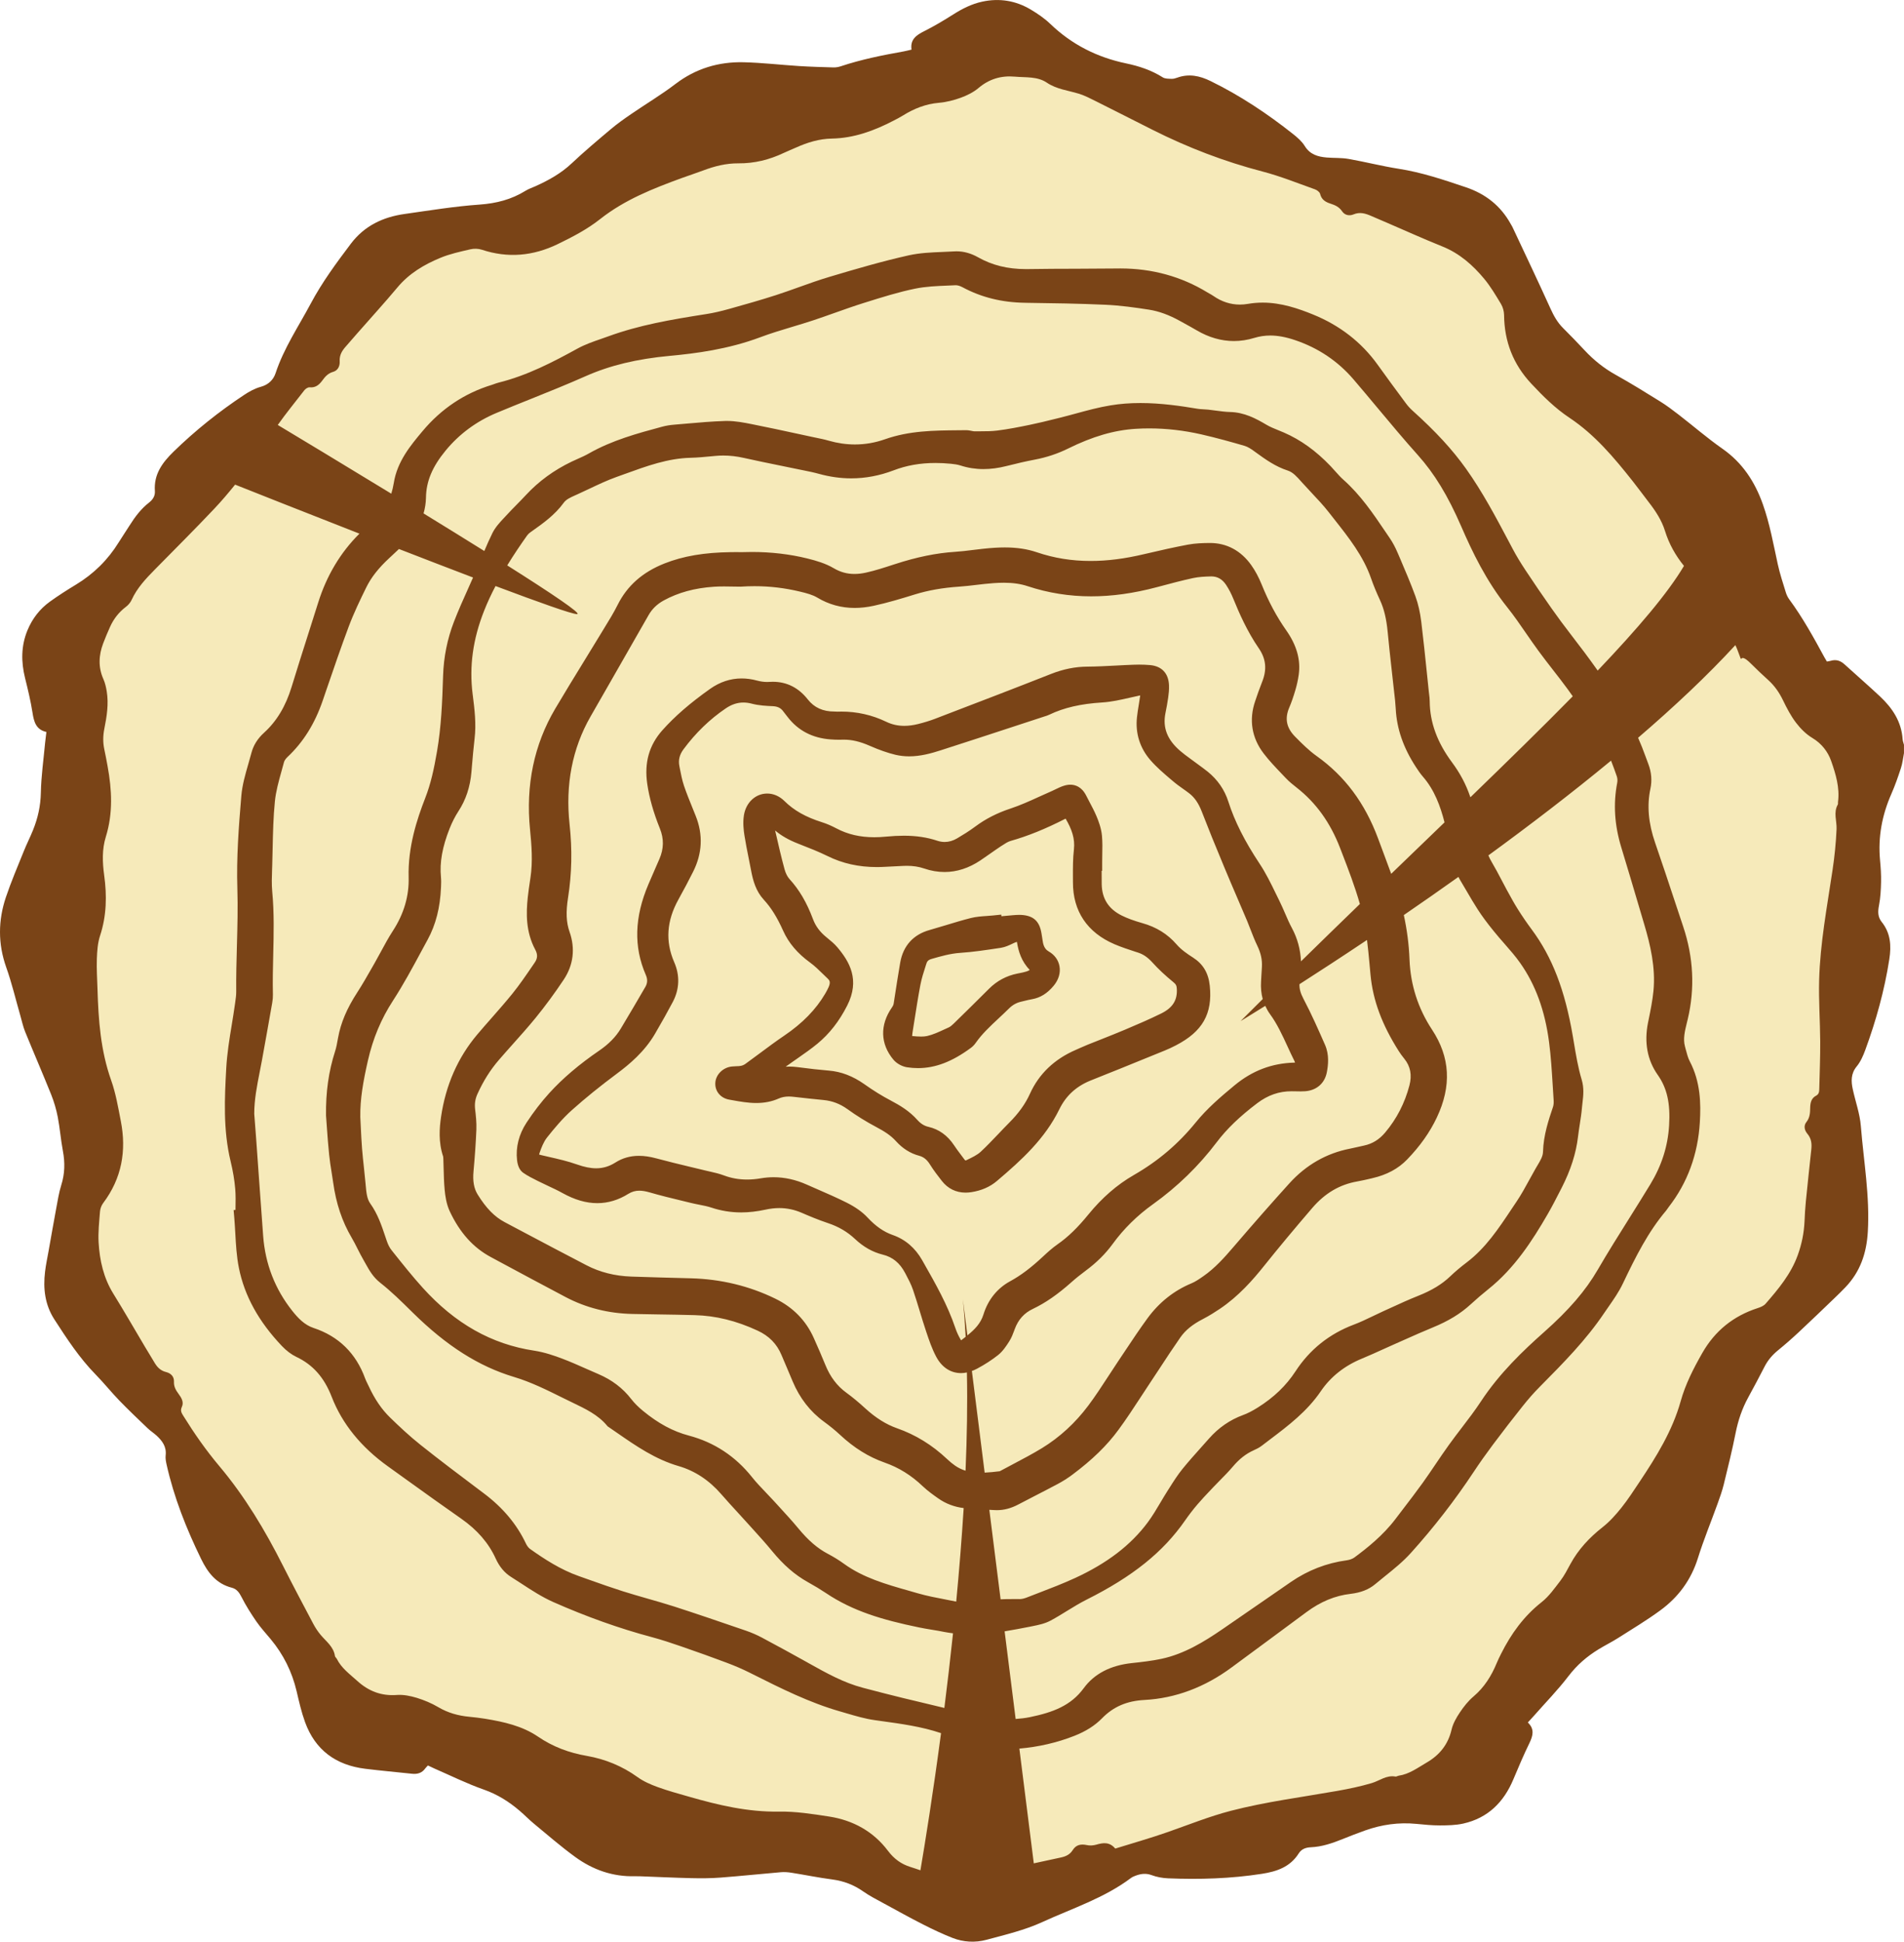 <svg version="1.1" baseProfile="tiny" id="图层_1" x="0px" y="0px" width="148.018px" height="150.895px" viewBox="0 0 148.018 150.895" xml:space="preserve" xmlns="http://www.w3.org/2000/svg" xmlns:xlink="http://www.w3.org/1999/xlink" xmlns:xml="http://www.w3.org/XML/1998/namespace">
  <path fill="#F6EABA" d="M78.989,134.083l-0.471,0.031l-0.975-7.751l0.473-0.079c0.647-0.108,1.291-0.227,1.918-0.353l0.232-0.047
	c0.416-0.083,0.886-0.176,1.277-0.388c0.425-0.228,0.834-0.48,1.229-0.725l0.122-0.074c0.488-0.299,0.95-0.582,1.446-0.829
	c3.511-1.759,5.815-3.605,7.473-5.988c0.306-0.441,0.637-0.872,0.984-1.281c0.32-0.376,0.671-0.746,1.012-1.105l0.264-0.28
	c0.154-0.163,0.312-0.322,0.468-0.481c0.382-0.387,0.714-0.723,1.022-1.087c0.537-0.638,1.12-1.093,1.782-1.391
	c0.203-0.092,0.385-0.179,0.544-0.303l0.653-0.497c1.383-1.046,2.802-2.118,3.828-3.627c0.82-1.204,1.97-2.116,3.417-2.711
	c0.556-0.229,1.109-0.48,1.646-0.725l1.906-0.851c0.64-0.284,1.295-0.574,1.943-0.839c1.171-0.479,2.067-1.023,2.82-1.718
	c0.446-0.41,0.91-0.809,1.378-1.183c1.968-1.567,3.326-3.664,4.501-5.695c0.334-0.577,0.639-1.173,0.936-1.752l0.14-0.273
	c0.679-1.33,1.079-2.579,1.222-3.815c0.035-0.298,0.081-0.593,0.126-0.888c0.077-0.495,0.146-0.93,0.182-1.374l0.042-0.395
	c0.059-0.5,0.119-1.012-0.051-1.575c-0.289-0.957-0.463-2.005-0.616-2.93l-0.083-0.489c-0.598-3.51-1.557-6.006-3.111-8.095
	c-0.371-0.498-0.741-1.039-1.1-1.608c-0.274-0.435-0.52-0.883-0.778-1.357l-0.089-0.16c-0.143-0.264-0.281-0.526-0.417-0.786
	c-0.231-0.443-0.473-0.902-0.735-1.346c-0.114-0.187-0.214-0.389-0.302-0.594l-0.158-0.367l0.322-0.235
	c3.499-2.551,6.7-5.023,9.514-7.347l0.532-0.44l0.252,0.644c0.167,0.427,0.322,0.852,0.459,1.251
	c0.077,0.227,0.094,0.51,0.044,0.757c-0.299,1.556-0.198,3.122,0.309,4.78c0.469,1.541,0.928,3.087,1.386,4.635l0.406,1.371
	c0.465,1.564,0.915,3.423,0.726,5.343c-0.077,0.774-0.235,1.553-0.388,2.307l-0.04,0.188c-0.283,1.407-0.058,2.648,0.671,3.685
	c0.797,1.131,1.089,2.403,0.975,4.252c-0.104,1.7-0.604,3.269-1.529,4.796c-0.499,0.823-1.02,1.653-1.526,2.463l-0.119,0.19
	c-0.832,1.323-1.661,2.643-2.431,3.968c-0.98,1.688-2.303,3.228-4.288,4.988c-1.591,1.411-3.407,3.142-4.813,5.277
	c-0.472,0.718-1.022,1.437-1.507,2.07c-0.368,0.481-0.694,0.907-1.005,1.341c-0.351,0.487-0.689,0.987-1.018,1.472l-0.082,0.122
	c-0.307,0.452-0.62,0.916-0.942,1.362c-0.501,0.695-1.035,1.394-1.552,2.067l-0.569,0.746c-0.997,1.315-2.284,2.34-3.295,3.086
	c-0.212,0.154-0.514,0.266-0.829,0.309c-1.477,0.199-2.859,0.736-4.107,1.594l-2.601,1.795c-0.907,0.627-1.815,1.254-2.726,1.877
	c-1.46,1.003-3.065,1.985-4.91,2.38c-0.786,0.167-1.604,0.261-2.373,0.342c-1.515,0.162-2.653,0.752-3.386,1.751
	c-1.087,1.483-2.577,2.048-4.48,2.44C79.825,134.003,79.45,134.051,78.989,134.083z M78.637,124.769h0.637
	c0.264,0,0.526-0.08,0.704-0.148c0.306-0.12,0.611-0.238,0.919-0.355c0.9-0.345,1.921-0.735,2.885-1.179
	c2.569-1.183,4.479-2.647,5.841-4.478c0.379-0.51,0.706-1.063,1.063-1.663c0.173-0.291,0.347-0.584,0.528-0.866l0.12-0.186
	c0.307-0.485,0.623-0.986,0.997-1.446c0.446-0.547,0.922-1.08,1.409-1.625l0.614-0.688c0.689-0.784,1.515-1.355,2.452-1.698
	c0.374-0.135,0.782-0.343,1.247-0.634c1.308-0.82,2.314-1.789,3.079-2.961c1.041-1.598,2.484-2.753,4.29-3.433
	c0.494-0.185,0.961-0.408,1.508-0.67c0.267-0.129,0.533-0.258,0.797-0.378l0.666-0.302c0.658-0.303,1.339-0.613,2.029-0.888
	c1.129-0.446,1.976-0.962,2.665-1.623c0.363-0.349,0.775-0.695,1.26-1.063c1.521-1.158,2.528-2.672,3.594-4.273l0.377-0.562
	c0.375-0.557,0.702-1.155,1.017-1.733l0.06-0.108c0.139-0.25,0.276-0.501,0.424-0.759l0.134-0.228
	c0.253-0.424,0.491-0.824,0.502-1.297c0.032-1.22,0.43-2.396,0.75-3.341c0.066-0.195,0.094-0.447,0.076-0.711l-0.078-1.242
	c-0.068-1.087-0.139-2.212-0.281-3.306c-0.331-2.535-1.093-4.619-2.329-6.371c-0.374-0.533-0.794-1.013-1.238-1.521l-0.066-0.076
	c-0.257-0.292-0.521-0.594-0.773-0.909c-0.502-0.615-0.887-1.135-1.211-1.637c-0.274-0.422-0.529-0.857-0.777-1.281l-0.053-0.09
	c-0.18-0.309-0.36-0.618-0.551-0.933c-0.02-0.031-0.035-0.064-0.052-0.096l-0.325-0.596l-0.457,0.326
	c-1.455,1.037-2.876,2.026-4.238,2.959l-0.277,0.19l0.071,0.329c0.245,1.131,0.391,2.267,0.432,3.376
	c0.08,2.055,0.696,3.971,1.831,5.695c1.309,1.984,1.42,4.059,0.34,6.343c-0.521,1.1-1.243,2.121-2.209,3.121
	c-0.626,0.649-1.431,1.081-2.468,1.32l-0.094,0.023c-0.344,0.08-0.697,0.163-1.056,0.228c-1.479,0.259-2.713,0.983-3.776,2.217
	c-1.416,1.647-2.658,3.141-3.799,4.564c-0.795,0.993-1.889,2.254-3.305,3.202c-0.327,0.219-0.765,0.503-1.242,0.749
	c-0.888,0.454-1.506,0.96-1.947,1.593c-0.56,0.801-1.106,1.633-1.634,2.439l-0.096,0.146c-0.229,0.35-0.459,0.7-0.695,1.052
	c-0.222,0.335-0.443,0.67-0.661,1.008l-0.059,0.089c-0.527,0.805-1.072,1.638-1.651,2.425c-0.863,1.182-1.972,2.26-3.487,3.394
	c-0.332,0.248-0.69,0.477-1.065,0.677c-0.582,0.31-1.169,0.613-1.758,0.915l-1.313,0.682c-0.49,0.258-0.957,0.384-1.427,0.384
	l-1.162-0.053l1.008,8l0.462-0.022C78.089,124.773,78.365,124.769,78.637,124.769z M76.57,114.942
	c0.396-0.018,0.803-0.058,1.223-0.112l1.245-0.629c0.738-0.39,1.502-0.792,2.223-1.231c1.43-0.874,2.688-2.028,3.741-3.432
	c0.534-0.711,1.031-1.472,1.512-2.208l0.197-0.303c0.205-0.315,0.411-0.632,0.62-0.943c0.193-0.283,0.383-0.568,0.571-0.854
	c0.55-0.824,1.119-1.678,1.717-2.495c0.847-1.156,1.924-2.011,3.199-2.541c0.359-0.147,0.697-0.383,1.034-0.618
	c0.942-0.655,1.706-1.51,2.406-2.329c1.618-1.887,3.004-3.462,4.358-4.958c1.222-1.346,2.714-2.198,4.434-2.532
	c0.151-0.029,0.303-0.063,0.454-0.098l0.117-0.026c0.17-0.042,0.34-0.081,0.514-0.116c0.768-0.159,1.4-0.546,1.934-1.183
	c0.939-1.112,1.608-2.41,1.986-3.855c0.25-0.955,0.084-1.802-0.493-2.516c-0.162-0.2-0.287-0.372-0.394-0.54
	c-1.267-1.992-1.941-3.804-2.123-5.702l-0.081-0.875c-0.055-0.615-0.118-1.24-0.195-1.859l-0.1-0.805l-0.675,0.451
	c-1.974,1.32-3.756,2.48-5.241,3.432l-0.221,0.141l-0.01,0.262c-0.016,0.442,0.097,0.867,0.364,1.38
	c0.617,1.169,1.146,2.374,1.665,3.554c0.284,0.646,0.197,1.353,0.107,1.829c-0.119,0.632-0.567,1.024-1.227,1.074
	c-0.104,0.007-0.21,0.011-0.315,0.011l-0.721-0.01c-1.076,0-2.044,0.336-2.958,1.027c-1.403,1.062-2.437,2.057-3.251,3.134
	c-1.363,1.801-2.991,3.384-4.841,4.705c-1.274,0.912-2.37,1.992-3.255,3.21c-0.53,0.725-1.177,1.364-1.978,1.957
	c-0.438,0.328-0.818,0.632-1.157,0.935c-1.03,0.916-1.943,1.549-2.872,1.991c-0.798,0.379-1.344,0.983-1.67,1.855l-0.032,0.09
	c-0.091,0.245-0.193,0.522-0.352,0.77c-0.205,0.321-0.438,0.685-0.758,0.939c-0.461,0.364-0.984,0.702-1.559,1.008
	c-0.11,0.059-0.22,0.105-0.329,0.145l-0.191,0.067l-0.121,0.023c-0.12,0.023-0.24,0.042-0.358,0.042
	c-0.785,0-1.241-0.54-1.484-0.992c-0.324-0.604-0.544-1.263-0.778-1.963c-0.167-0.499-0.322-1.009-0.487-1.553
	c-0.163-0.534-0.331-1.088-0.512-1.617c-0.154-0.457-0.377-0.88-0.65-1.395c-0.47-0.894-1.164-1.457-2.062-1.675
	c-0.69-0.169-1.339-0.536-1.926-1.089c-0.645-0.609-1.393-1.05-2.287-1.348c-0.724-0.241-1.426-0.536-2.019-0.793
	c-0.978-0.42-2.012-0.511-3.102-0.27c-1.447,0.314-2.73,0.264-3.948-0.145c-0.3-0.1-0.622-0.165-1.007-0.241
	c-0.213-0.041-0.426-0.085-0.636-0.135l-0.69-0.169c-0.813-0.195-1.653-0.398-2.477-0.639c-0.869-0.251-1.469-0.202-2.069,0.168
	c-1.42,0.886-2.912,0.865-4.609-0.075c-0.351-0.195-0.713-0.366-1.149-0.57c-0.241-0.114-0.482-0.228-0.721-0.346l-0.145-0.072
	c-0.334-0.167-0.679-0.339-0.99-0.556c-0.182-0.128-0.249-0.412-0.273-0.629c-0.101-0.882,0.126-1.775,0.657-2.585
	c0.544-0.827,1.124-1.58,1.724-2.238c1.021-1.122,2.266-2.18,3.805-3.233c0.792-0.542,1.383-1.148,1.809-1.854
	c0.704-1.174,1.332-2.239,1.921-3.259c0.245-0.423,0.264-0.896,0.057-1.37c-0.895-2.053-0.828-4.228,0.204-6.649l0.859-1.979
	c0.396-0.921,0.407-1.817,0.036-2.737c-0.487-1.211-0.799-2.309-0.952-3.354c-0.217-1.492,0.128-2.724,1.056-3.765
	c0.939-1.053,2.09-2.05,3.622-3.137c0.987-0.697,2.09-0.885,3.234-0.571c0.369,0.101,0.708,0.142,1.116,0.119
	c1.033-0.077,1.888,0.312,2.567,1.176c0.59,0.75,1.416,1.13,2.454,1.13l0.23,0.01l0.026-0.001c1.251-0.045,2.449,0.201,3.553,0.732
	c0.839,0.409,1.749,0.482,2.834,0.213c0.511-0.129,0.954-0.266,1.354-0.418l0.929-0.357c2.656-1.017,5.397-2.066,8.083-3.126
	c0.907-0.358,1.776-0.536,2.656-0.541c0.692-0.004,1.402-0.041,2.093-0.076l0.271-0.015c0.406-0.022,0.812-0.044,1.22-0.058
	c0.439-0.017,0.873-0.01,1.26,0.026c0.651,0.06,0.982,0.415,1.011,1.084c0.013,0.32-0.024,0.635-0.06,0.877
	c-0.056,0.4-0.132,0.796-0.206,1.165c-0.268,1.322,0.166,2.446,1.323,3.435c0.241,0.208,0.502,0.399,0.777,0.601l0.729,0.537
	c0.214,0.157,0.425,0.312,0.628,0.473c0.694,0.562,1.18,1.265,1.443,2.09c0.504,1.576,1.296,3.151,2.495,4.958
	c0.472,0.71,0.846,1.481,1.218,2.245l0.261,0.531c0.162,0.328,0.309,0.661,0.453,0.998c0.181,0.419,0.354,0.817,0.558,1.192
	c0.386,0.719,0.602,1.514,0.642,2.363l0.052,1.115l0.797-0.782c1.548-1.517,3.076-3.002,4.575-4.455l0.215-0.208l-0.081-0.288
	c-0.404-1.423-0.96-2.86-1.407-4.015l-0.146-0.38c-0.797-2.065-1.953-3.67-3.534-4.907c-0.271-0.212-0.557-0.441-0.805-0.706
	l-0.375-0.393c-0.441-0.463-0.897-0.942-1.293-1.459c-0.824-1.074-1.028-2.319-0.59-3.601c0.152-0.452,0.333-0.977,0.535-1.482
	c0.447-1.116,0.345-2.122-0.313-3.077c-0.871-1.265-1.485-2.664-1.923-3.742c-0.175-0.431-0.383-0.829-0.619-1.184
	c-0.387-0.583-0.952-0.901-1.629-0.875c-0.45,0.013-0.972,0.035-1.461,0.14c-0.862,0.188-1.737,0.42-2.583,0.646l-0.258,0.068
	c-3.589,0.952-6.753,0.925-9.744-0.069c-0.595-0.198-1.252-0.294-2.009-0.294c-0.543,0-1.066,0.046-1.552,0.097l-0.68,0.078
	c-0.415,0.05-0.843,0.101-1.274,0.129c-1.323,0.091-2.487,0.295-3.559,0.626c-0.998,0.31-2.063,0.633-3.156,0.872
	c-1.521,0.328-2.85,0.134-4.024-0.572c-0.425-0.257-0.944-0.395-1.482-0.524c-1.583-0.379-3.096-0.514-4.771-0.399
	c-0.173,0-0.357-0.003-0.573-0.008c-0.508-0.011-1.077-0.011-1.5,0.016c-1.574,0.104-2.922,0.474-4.122,1.13
	c-0.6,0.33-1.047,0.766-1.369,1.333c-0.983,1.724-1.969,3.444-2.955,5.165l-1.555,2.713c-1.468,2.565-2.037,5.484-1.69,8.673
	c0.209,1.924,0.171,3.746-0.115,5.567c-0.19,1.201-0.148,2.095,0.137,2.898c0.403,1.143,0.268,2.271-0.389,3.264
	c-0.691,1.037-1.422,2.031-2.172,2.953c-0.553,0.677-1.14,1.334-1.75,2.017l-0.109,0.122c-0.33,0.37-0.659,0.738-0.98,1.112
	c-0.697,0.807-1.268,1.713-1.746,2.771c-0.206,0.454-0.278,0.925-0.22,1.44c0.052,0.443,0.118,0.994,0.095,1.522
	c-0.042,0.999-0.113,2.044-0.219,3.193c-0.082,0.876,0.043,1.548,0.394,2.116c0.715,1.152,1.424,1.871,2.3,2.332l1.419,0.752
	c1.615,0.856,3.287,1.742,4.936,2.596c1.106,0.576,2.352,0.892,3.704,0.938c1.545,0.053,3.092,0.094,4.636,0.133
	c2.254,0.059,4.395,0.576,6.363,1.537c1.269,0.621,2.194,1.569,2.749,2.82c0.321,0.723,0.61,1.378,0.88,2.044
	c0.413,1.026,1.006,1.811,1.814,2.398c0.435,0.314,0.899,0.699,1.421,1.177c0.863,0.789,1.728,1.328,2.643,1.649
	c1.363,0.477,2.608,1.242,3.7,2.274c0.22,0.211,0.453,0.401,0.689,0.566c0.287,0.2,0.597,0.351,0.949,0.461l0.622,0.196l0.028-0.651
	c0.043-1.021,0.072-2.005,0.093-2.97l0.455,3.617L76.57,114.942z M75.584,104.116l0.001,0.006l-0.763,0.61l-0.002-0.016
	l-0.238,0.185l-0.291-0.477c-0.203-0.331-0.375-0.698-0.496-1.061c-0.593-1.757-1.515-3.378-2.407-4.946l-0.13-0.23
	c-0.485-0.854-1.165-1.438-2.021-1.737c-0.783-0.273-1.471-0.75-2.167-1.498c-0.352-0.378-0.846-0.728-1.467-1.038
	c-0.724-0.363-1.468-0.689-2.229-1.02c-0.291-0.126-0.583-0.254-0.873-0.383c-1.086-0.482-2.174-0.633-3.276-0.444
	c-1.129,0.193-2.162,0.111-3.134-0.256c-0.308-0.116-0.632-0.19-0.946-0.262c-0.144-0.031-0.272-0.06-0.4-0.093l-1.316-0.315
	c-0.838-0.202-1.7-0.41-2.539-0.638c-1.135-0.309-2.022-0.22-2.773,0.259c-0.995,0.636-2,0.705-3.422,0.205
	c-0.683-0.243-1.399-0.406-2.093-0.564l-0.628-0.146c-0.094-0.021-0.168-0.043-0.221-0.061l-0.446-0.149l0.167-0.604
	c0.153-0.446,0.351-0.955,0.658-1.345c0.559-0.705,1.232-1.518,1.998-2.2c1.054-0.94,2.211-1.878,3.539-2.866
	c0.909-0.675,2.051-1.618,2.825-2.944c0.553-0.95,0.989-1.729,1.372-2.454c0.449-0.85,0.481-1.768,0.095-2.655
	c-0.768-1.771-0.653-3.511,0.349-5.319c0.434-0.782,0.804-1.483,1.133-2.141c0.646-1.288,0.708-2.606,0.185-3.917l-0.25-0.619
	c-0.233-0.572-0.472-1.164-0.67-1.747c-0.159-0.47-0.253-0.953-0.352-1.463l-0.031-0.166c-0.113-0.584,0.024-1.146,0.409-1.666
	c0.972-1.317,2.123-2.43,3.419-3.308c0.772-0.521,1.568-0.658,2.425-0.431c0.511,0.135,1.069,0.159,1.519,0.178
	c0.545,0.023,0.931,0.222,1.217,0.626c0.063,0.088,0.135,0.178,0.207,0.267l0.067,0.086c0.767,0.996,1.768,1.515,3.026,1.605
	c0.226,0.017,0.452,0.028,0.656,0.024c0.066,0,0.133,0,0.2-0.003l0.141-0.002c0.698,0,1.398,0.164,2.203,0.517
	c0.722,0.316,1.354,0.537,1.93,0.675c1.056,0.244,2.281-0.031,3.227-0.335c1.933-0.62,3.861-1.252,5.789-1.884l2.218-0.727
	c0.183-0.057,0.283-0.086,0.39-0.138c1.194-0.572,2.557-0.889,4.288-0.997c0.682-0.042,1.361-0.197,2.019-0.347
	c0.317-0.074,0.594-0.136,0.871-0.193l0.676-0.138l-0.097,0.819c-0.03,0.213-0.063,0.425-0.099,0.636
	c-0.056,0.339-0.102,0.623-0.133,0.914c-0.122,1.109,0.2,2.135,0.931,2.969c0.448,0.514,0.978,0.965,1.488,1.402l0.19,0.16
	c0.25,0.216,0.509,0.399,0.758,0.576c0.213,0.15,0.363,0.257,0.509,0.372c0.481,0.372,0.841,0.887,1.126,1.62
	c0.489,1.265,1.034,2.609,1.763,4.356c0.315,0.761,0.639,1.515,0.963,2.269l0.801,1.872c0.101,0.241,0.194,0.482,0.285,0.722
	c0.147,0.381,0.3,0.775,0.485,1.159c0.325,0.669,0.456,1.286,0.413,1.939l-0.065,1.108c-0.026,0.425,0.012,0.829,0.113,1.2
	l0.169,0.452c0.1,0.217,0.203,0.397,0.315,0.552c0.579,0.789,0.979,1.655,1.402,2.571c0.183,0.397,0.359,0.782,0.55,1.159
	c0.029,0.063,0.052,0.122,0.072,0.188l0.184,0.592l-0.728,0.06c-1.612,0.044-3.032,0.585-4.325,1.654
	c-1.062,0.879-2.085,1.756-2.945,2.813c-1.392,1.715-3.013,3.091-4.957,4.206c-1.232,0.708-2.369,1.696-3.38,2.937
	c-0.863,1.062-1.656,1.828-2.497,2.413c-0.376,0.263-0.733,0.585-1.063,0.895c-0.986,0.922-1.812,1.542-2.678,2.012
	c-0.883,0.48-1.517,1.271-1.832,2.285C76.681,103.119,76.141,103.66,75.584,104.116z M57.704,83.316
	c-0.134,0.032-0.295,0.036-0.451,0.041c-0.094,0.003-0.191,0.006-0.286,0.017c-0.45,0.041-0.829,0.396-0.855,0.793
	c-0.027,0.4,0.241,0.719,0.667,0.794l0.253,0.045c1.063,0.19,2.353,0.324,3.304-0.096c0.298-0.134,0.621-0.199,0.986-0.199
	c0.127,0,0.263,0.009,0.404,0.024l0.193,0.021c0.718,0.082,1.432,0.162,2.147,0.229c0.768,0.073,1.453,0.332,2.093,0.791
	c0.7,0.505,1.432,0.96,2.177,1.353c0.69,0.367,1.241,0.714,1.693,1.221c0.446,0.495,0.967,0.825,1.545,0.979
	c0.488,0.129,0.844,0.41,1.154,0.91c0.261,0.419,0.567,0.813,0.864,1.195c0.478,0.611,1.099,0.838,1.851,0.717
	c0.692-0.108,1.275-0.362,1.737-0.756c1.873-1.59,3.643-3.199,4.729-5.42c0.56-1.141,1.418-1.939,2.624-2.442
	c0.334-0.139,0.669-0.271,1.004-0.405l1.297-0.518c1.173-0.472,2.343-0.946,3.511-1.427c0.271-0.108,0.543-0.234,0.838-0.389
	c1.884-0.975,2.569-2.171,2.368-4.131c-0.087-0.842-0.42-1.406-1.079-1.829c-0.464-0.295-0.992-0.66-1.383-1.114
	c-0.634-0.729-1.425-1.22-2.418-1.499c-0.691-0.196-1.227-0.393-1.687-0.622c-1.197-0.594-1.816-1.565-1.838-2.885
	c-0.005-0.35-0.005-0.696-0.004-1.043l0.041-0.653c0-0.201,0.003-0.403,0.007-0.604c0.01-0.444,0.021-0.945-0.023-1.435
	c-0.048-0.506-0.241-1.012-0.382-1.348c-0.156-0.372-0.343-0.722-0.524-1.064l-0.269-0.519c-0.258-0.509-0.625-0.674-1.14-0.509
	c-0.194,0.061-0.368,0.146-0.525,0.222l-0.317,0.151c-0.334,0.143-0.655,0.29-0.977,0.437c-0.748,0.341-1.521,0.693-2.323,0.958
	c-0.985,0.325-1.83,0.756-2.583,1.316c-0.507,0.378-1.048,0.708-1.462,0.952c-0.616,0.367-1.294,0.45-1.95,0.233
	c-1.076-0.359-2.187-0.447-3.814-0.295c-1.593,0.162-2.924-0.07-4.101-0.693c-0.368-0.195-0.718-0.346-1.042-0.447
	c-1.358-0.43-2.326-0.979-3.137-1.78c-0.281-0.277-0.628-0.43-0.977-0.43c-0.658,0-1.201,0.522-1.32,1.27
	c-0.081,0.506-0.015,1.045,0.042,1.407c0.084,0.543,0.192,1.082,0.297,1.606l0.214,1.09c0.134,0.717,0.331,1.459,0.865,2.038
	c0.607,0.657,1.099,1.442,1.594,2.546c0.388,0.866,1.02,1.609,1.932,2.273c0.39,0.283,0.742,0.628,1.083,0.961l0.349,0.336
	c0.339,0.324,0.396,0.707,0.179,1.204c-0.073,0.169-0.166,0.35-0.292,0.565c-0.765,1.305-1.857,2.426-3.34,3.429
	c-0.642,0.434-1.268,0.899-1.873,1.352c-0.379,0.281-0.757,0.562-1.139,0.839C58.081,83.195,57.887,83.279,57.704,83.316z
	 M142.825,58.97c-0.305-0.865-0.883-1.573-1.671-2.045c-0.393-0.236-0.785-0.604-1.135-1.063c-0.386-0.508-0.689-1.099-0.961-1.661
	c-0.336-0.697-0.748-1.261-1.261-1.723c-0.446-0.403-0.884-0.816-1.31-1.242c-0.343-0.343-0.598-0.524-0.833-0.582
	c-0.003-0.009-0.007-0.019-0.011-0.029l-0.119-0.323c-0.049-0.129-0.107-0.256-0.167-0.381l-0.318-0.67l-0.502,0.546
	c-2.026,2.206-4.556,4.614-7.519,7.158l-0.281,0.242l0.15,0.339c0.206,0.466,0.392,0.938,0.561,1.406l0.231,0.624
	c0.204,0.537,0.249,1.085,0.134,1.626c-0.298,1.398-0.171,2.862,0.388,4.477c0.51,1.473,1.007,2.971,1.489,4.425l0.689,2.076
	c0.769,2.299,0.883,4.624,0.343,6.903l-0.071,0.29c-0.166,0.681-0.338,1.384-0.147,2.079l0.073,0.278
	c0.091,0.34,0.184,0.691,0.344,0.992c0.785,1.498,0.808,3.102,0.726,4.473c-0.143,2.392-0.921,4.513-2.313,6.303l-0.083,0.117
	c-0.036,0.057-0.075,0.111-0.111,0.156c-1.438,1.703-2.406,3.625-3.434,5.779c-0.284,0.597-0.669,1.149-1.059,1.711l-0.352,0.508
	c-1.383,2.057-3.14,3.832-4.844,5.554l-0.155,0.158c-0.431,0.434-0.864,0.927-1.325,1.505c-0.755,0.945-1.532,1.954-2.313,2.995
	c-0.555,0.742-1.046,1.437-1.502,2.126c-1.443,2.182-3.076,4.287-4.853,6.259c-0.582,0.645-1.274,1.202-1.955,1.749l-0.118,0.096
	c-0.217,0.175-0.434,0.349-0.645,0.527c-0.417,0.35-0.955,0.558-1.646,0.638c-1.302,0.149-2.507,0.647-3.685,1.521
	c-0.806,0.6-1.614,1.196-2.423,1.792l-0.589,0.435c-0.924,0.679-1.847,1.36-2.768,2.043c-2.026,1.504-4.224,2.329-6.531,2.453
	c-1.507,0.079-2.66,0.579-3.631,1.573c-0.502,0.515-1.146,0.922-1.973,1.248c-1.297,0.511-2.689,0.834-4.14,0.959l-0.518,0.045
	l1.255,9.976l0.638-0.139c0.672-0.146,1.344-0.293,2.02-0.437c0.359-0.078,0.877-0.246,1.224-0.799
	c0.122-0.196,0.285-0.22,0.546-0.165c0.309,0.071,0.677,0.055,1-0.038c0.313-0.092,0.616-0.253,0.949,0.145l0.214,0.256l1.541-0.472
	c0.97-0.294,1.941-0.588,2.897-0.924c0.44-0.153,0.88-0.313,1.318-0.473c1.146-0.418,2.332-0.85,3.527-1.159
	c1.95-0.505,3.977-0.834,5.936-1.153c0.77-0.125,1.538-0.25,2.306-0.386c1.078-0.19,1.942-0.386,2.721-0.616
	c0.219-0.064,0.429-0.159,0.639-0.255c0.357-0.164,0.641-0.303,0.98-0.242l0.109,0.01c0.137,0,0.246-0.044,0.303-0.074
	c0.769-0.114,1.376-0.487,1.963-0.848c0.127-0.078,0.255-0.156,0.384-0.231c1.173-0.682,1.886-1.625,2.179-2.884
	c0.101-0.434,0.377-0.878,0.576-1.175c0.331-0.494,0.647-0.864,0.966-1.133c0.831-0.704,1.449-1.591,1.945-2.793
	c0.09-0.221,0.197-0.434,0.317-0.674c0.819-1.639,1.808-2.899,3.022-3.856c0.537-0.425,0.951-0.971,1.352-1.498l0.19-0.25
	c0.291-0.379,0.514-0.794,0.729-1.194l0.086-0.159c0.542-0.999,1.322-1.891,2.386-2.726c0.629-0.493,1.146-1.1,1.526-1.573
	c0.453-0.567,0.857-1.175,1.249-1.763l0.202-0.304c1.28-1.921,2.586-3.998,3.257-6.399c0.37-1.328,1.032-2.581,1.632-3.633
	c0.922-1.618,2.239-2.687,4.027-3.265c0.248-0.08,0.605-0.217,0.84-0.488c0.896-1.032,2.011-2.316,2.597-3.948
	c0.326-0.906,0.506-1.806,0.55-2.75c0.023-0.513,0.052-1.026,0.103-1.537c0.107-1.078,0.223-2.154,0.337-3.229l0.085-0.793
	c0.046-0.42,0.053-1.042-0.418-1.6c-0.045-0.054-0.141-0.186-0.07-0.274c0.39-0.487,0.398-1.019,0.405-1.407
	c0.006-0.385,0.093-0.462,0.187-0.511c0.502-0.258,0.515-0.743,0.521-0.99l0.024-0.904c0.026-0.924,0.053-1.846,0.048-2.768
	c-0.004-0.647-0.024-1.295-0.046-1.943c-0.03-0.923-0.062-1.877-0.037-2.806c0.062-2.262,0.421-4.546,0.768-6.755
	c0.092-0.58,0.183-1.159,0.269-1.739c0.162-1.077,0.269-2.163,0.316-3.228c0.011-0.237-0.015-0.476-0.043-0.715
	c-0.052-0.433-0.075-0.712,0.07-0.967c0.098-0.164,0.087-0.325,0.08-0.384C143.544,61.161,143.196,60.027,142.825,58.97z
	 M61.108,83.397l-1.777,0.107l1.461-1.017c0.174-0.121,0.348-0.244,0.52-0.369l0.486-0.34c0.503-0.353,0.982-0.688,1.424-1.052
	c0.885-0.729,1.603-1.648,2.193-2.812c0.876-1.729,0.178-2.936-0.708-3.981c-0.201-0.236-0.434-0.426-0.68-0.628l-0.117-0.097
	c-0.558-0.453-0.944-0.975-1.176-1.592c-0.461-1.235-1.012-2.177-1.732-2.965c-0.216-0.237-0.392-0.58-0.497-0.966
	c-0.247-0.9-0.461-1.833-0.668-2.737l-0.422-1.774l1.163,0.985c0.441,0.374,0.962,0.671,1.64,0.935l0.15,0.06
	c0.646,0.251,1.452,0.565,2.182,0.925c1.256,0.621,2.649,0.88,4.201,0.789l1.435-0.073c0.695-0.029,1.265,0.04,1.81,0.225
	c1.344,0.464,2.674,0.275,3.933-0.563c0.248-0.167,0.494-0.338,0.74-0.512c0.318-0.223,0.591-0.415,0.87-0.599
	c0.308-0.2,0.588-0.385,0.871-0.468c1.336-0.377,2.669-0.918,4.201-1.702l0.42-0.215l0.239,0.408
	c0.421,0.72,0.836,1.604,0.711,2.702c-0.078,0.671-0.076,1.358-0.074,2.022l0.002,0.474c-0.006,2.058,0.979,3.521,2.931,4.354
	c0.523,0.223,1.08,0.404,1.571,0.565l0.222,0.072c0.493,0.161,0.898,0.438,1.318,0.899c0.441,0.489,0.959,0.975,1.584,1.487
	c0.306,0.25,0.427,0.487,0.446,0.875c0.063,1.082-0.425,1.865-1.493,2.392c-0.97,0.478-1.981,0.909-2.853,1.276
	c-0.613,0.257-1.244,0.509-1.855,0.752c-0.351,0.137-0.702,0.274-1.048,0.416c-0.206,0.082-0.404,0.17-0.603,0.259l-0.298,0.133
	c-1.554,0.671-2.667,1.733-3.313,3.162c-0.376,0.835-0.934,1.615-1.705,2.388c-0.276,0.276-0.549,0.563-0.82,0.85l-0.09,0.096
	c-0.428,0.449-0.87,0.914-1.325,1.336c-0.315,0.293-0.737,0.497-1.146,0.694l-0.1,0.048c-0.097,0.044-0.189,0.066-0.275,0.066
	l-0.122-0.015c-0.14-0.035-0.271-0.134-0.379-0.284c-0.081-0.112-0.166-0.225-0.25-0.336l-0.073-0.097
	c-0.171-0.229-0.333-0.445-0.479-0.669c-0.433-0.654-1.002-1.067-1.688-1.226c-0.421-0.094-0.8-0.327-1.124-0.69
	c-0.563-0.634-1.263-1.049-1.935-1.403c-0.686-0.359-1.39-0.795-2.091-1.293c-0.83-0.585-1.661-0.904-2.538-0.976
	c-0.711-0.059-1.494-0.144-2.461-0.271C61.646,83.389,61.375,83.381,61.108,83.397z M77.62,79.152L77.62,79.152L77.62,79.152
	L77.62,79.152z M76.821,71.679l-0.106,0.008c-0.37,0.025-0.753,0.052-1.12,0.144c-0.646,0.164-1.289,0.358-1.911,0.548
	c-0.427,0.13-0.854,0.257-1.283,0.379c-1.082,0.301-1.728,1.017-1.923,2.129c-0.146,0.84-0.278,1.691-0.406,2.52l-0.099,0.64
	c-0.027,0.193-0.091,0.344-0.236,0.551c-0.808,1.167-0.773,2.386,0.097,3.428c0.17,0.205,0.48,0.379,0.755,0.422
	c1.493,0.227,2.944-0.199,4.591-1.416c0.097-0.071,0.188-0.165,0.261-0.271c0.519-0.742,1.16-1.341,1.838-1.974l0.093-0.086
	c0.243-0.228,0.486-0.453,0.723-0.689c0.336-0.333,0.717-0.545,1.164-0.65L79.51,77.3c0.234-0.058,0.435-0.105,0.632-0.14
	c0.521-0.09,0.975-0.375,1.385-0.872c0.291-0.35,0.413-0.745,0.346-1.114c-0.061-0.333-0.271-0.615-0.59-0.797
	c-0.409-0.234-0.644-0.618-0.718-1.173c-0.013-0.109-0.031-0.213-0.049-0.317l-0.044-0.265c-0.118-0.729-0.404-0.986-1.136-1.021
	l-0.107-0.501v0.5c-0.144,0-0.288,0.011-0.432,0.023l-1.404,0.127l-0.01-0.12l-0.15,0.016C77.097,71.66,76.96,71.67,76.821,71.679z
	 M76.786,71.18L76.786,71.18L76.786,71.18L76.786,71.18z M72.276,74.043c-0.38,0.111-0.624,0.335-0.723,0.66l-0.067,0.208
	c-0.167,0.521-0.326,1.014-0.424,1.529c-0.173,0.912-0.321,1.853-0.462,2.757l-0.134,0.842c-0.021,0.136-0.042,0.285-0.053,0.442
	l-0.006,0.489l0.487,0.045c0.251,0.022,0.489,0.041,0.718,0.041c0.221,0,0.408-0.018,0.573-0.056c0.5-0.112,0.985-0.336,1.45-0.551
	l0.338-0.155c0.198-0.09,0.384-0.258,0.524-0.394c0.918-0.896,1.831-1.798,2.74-2.704c0.543-0.543,1.198-0.895,1.948-1.045
	l0.119-0.024c0.226-0.043,0.438-0.087,0.625-0.146c0.184-0.054,0.323-0.124,0.439-0.221l0.422-0.347l-0.383-0.389
	c-0.46-0.469-0.732-1.073-0.856-1.9l-0.079-0.53l-0.523,0.116c-0.106,0.024-0.213,0.062-0.337,0.121l-0.103,0.048
	c-0.251,0.12-0.512,0.245-0.782,0.287l-0.149,0.021c-0.974,0.147-1.98,0.3-2.979,0.366C73.781,73.609,73.023,73.828,72.276,74.043z
	 M30.158,38.792l0.55,0.335l0.188-0.616c0.087-0.284,0.16-0.579,0.209-0.894c0.247-1.549,1.242-2.736,2.121-3.784
	c1.396-1.67,3.132-2.831,5.153-3.446c0.073-0.021,0.146-0.048,0.21-0.073c0.101-0.036,0.2-0.072,0.3-0.098
	c2.27-0.562,4.324-1.634,6.234-2.683c0.553-0.305,1.161-0.515,1.748-0.717c0.193-0.066,0.383-0.133,0.575-0.203
	c2.362-0.861,4.734-1.272,7.59-1.721c0.533-0.084,1.097-0.212,1.826-0.417c1.236-0.345,2.443-0.686,3.625-1.068
	c0.592-0.192,1.194-0.408,1.776-0.616c0.77-0.275,1.565-0.56,2.363-0.797c2.058-0.614,4.074-1.204,6.119-1.661
	c0.827-0.184,1.695-0.219,2.538-0.253c0.311-0.012,0.619-0.024,0.928-0.043l0.157-0.005c0.475,0,0.955,0.136,1.429,0.403
	c1.165,0.658,2.455,0.978,3.949,0.978l0.177-0.001c1.256-0.021,2.529-0.024,3.786-0.027c1.067-0.004,2.136-0.008,3.203-0.02
	l0.188-0.002c2.368,0,4.553,0.6,6.487,1.779c0.06,0.038,0.121,0.072,0.18,0.104c0.097,0.053,0.193,0.107,0.284,0.17
	c0.927,0.644,1.984,0.882,3.058,0.692c1.666-0.286,3.422,0.245,4.781,0.799c1.989,0.808,3.604,2.063,4.802,3.729
	c0.69,0.962,1.41,1.945,2.198,3.002c0.168,0.229,0.367,0.448,0.591,0.651c1.786,1.608,3.045,2.975,4.083,4.431
	c1.251,1.758,2.268,3.675,3.27,5.563l0.315,0.596c0.282,0.534,0.621,1.097,1.034,1.722c0.645,0.975,1.323,1.971,2.021,2.962
	c0.491,0.696,1.011,1.398,1.589,2.145c0.759,0.979,1.414,1.86,2.004,2.694l0.351,0.497l0.42-0.44
	c3.44-3.613,5.594-6.227,6.775-8.225l0.177-0.299l-0.219-0.27c-0.639-0.788-1.104-1.646-1.385-2.549
	c-0.306-0.977-0.862-1.77-1.364-2.415c-0.172-0.223-0.341-0.448-0.511-0.673c-0.238-0.316-0.476-0.633-0.722-0.942
	c-1.488-1.878-2.993-3.675-5.032-5.032c-1.087-0.723-2.025-1.666-2.878-2.577c-1.314-1.403-1.963-3.037-1.981-4.996
	c-0.005-0.38-0.116-0.782-0.308-1.106l-0.06-0.099c-0.388-0.648-0.79-1.318-1.287-1.918c-1.088-1.311-2.188-2.159-3.465-2.67
	c-1.004-0.403-1.994-0.836-2.985-1.27l-1.589-0.689c-0.312-0.132-0.622-0.265-0.932-0.401c-0.483-0.213-1.164-0.382-1.776-0.125
	c-0.112,0.046-0.213,0.033-0.274-0.06c-0.319-0.472-0.766-0.665-1.159-0.791c-0.354-0.113-0.438-0.219-0.48-0.398
	c-0.093-0.393-0.497-0.631-0.721-0.709c-0.345-0.122-0.688-0.249-1.031-0.375c-0.999-0.367-2.031-0.746-3.086-1.022
	c-2.861-0.746-5.699-1.821-8.434-3.196L87.999,8.72c-0.843-0.427-1.687-0.854-2.533-1.276l-0.163-0.082
	c-0.407-0.204-0.827-0.415-1.282-0.556c-0.253-0.078-0.508-0.141-0.764-0.204c-0.578-0.142-1.124-0.276-1.6-0.596
	c-0.679-0.458-1.455-0.488-2.14-0.516c-0.191-0.007-0.383-0.015-0.571-0.032c-1.226-0.112-2.274,0.217-3.202,1.002
	c-0.296,0.25-0.703,0.472-1.208,0.659c-0.567,0.206-1.1,0.331-1.583,0.371c-1.028,0.087-2.017,0.436-3.024,1.063
	c-0.206,0.128-0.422,0.239-0.711,0.388c-1.721,0.893-3.129,1.303-4.567,1.329c-0.94,0.017-1.882,0.251-2.964,0.738l-0.393,0.17
	c-0.192,0.082-0.385,0.164-0.575,0.253c-1.082,0.513-2.146,0.763-3.253,0.763v0.496c0,0,0,0-0.001,0l-0.108-0.497
	c-0.903,0-1.815,0.187-2.872,0.587c-0.301,0.114-0.605,0.219-0.91,0.323c-0.25,0.086-0.5,0.172-0.748,0.263
	c-2.298,0.839-4.523,1.72-6.472,3.257c-0.921,0.729-1.954,1.286-3.221,1.898c-1.831,0.885-3.664,1.022-5.528,0.407
	c-0.352-0.115-0.795-0.129-1.158-0.042l-0.2,0.046c-0.73,0.168-1.484,0.343-2.198,0.638c-1.559,0.643-2.684,1.42-3.541,2.447
	c-0.685,0.82-1.395,1.618-2.104,2.417l-1.382,1.57c-0.167,0.192-0.333,0.385-0.501,0.574c-0.309,0.344-0.657,0.828-0.613,1.527
	c0.011,0.175-0.041,0.28-0.153,0.312c-0.554,0.156-0.861,0.526-1.105,0.859c-0.202,0.273-0.325,0.327-0.471,0.327v0.489
	c-0.001,0-0.002,0-0.003,0l-0.125-0.495c-0.316,0-0.625,0.214-0.792,0.429c-0.217,0.282-0.437,0.561-0.657,0.841
	c-0.484,0.616-0.969,1.232-1.419,1.87l-0.311,0.44l0.462,0.277C22.941,34.418,26.394,36.497,30.158,38.792z M73.523,126.338
	c-0.286-0.061-0.572-0.107-0.871-0.157l-0.14-0.022c-0.328-0.054-0.655-0.109-0.979-0.176c-2.766-0.572-5.023-1.232-7.052-2.599
	c-0.434-0.289-0.906-0.574-1.44-0.87c-0.948-0.528-1.786-1.259-2.638-2.298c-0.449-0.549-0.937-1.088-1.454-1.66l-0.398-0.439
	c-0.272-0.304-0.549-0.606-0.827-0.908l-0.097-0.106c-0.391-0.426-0.794-0.865-1.18-1.311c-1-1.153-2.19-1.938-3.54-2.331
	c-1.744-0.506-3.198-1.512-4.613-2.491l-0.73-0.51c-0.761-0.906-1.767-1.391-2.83-1.901l-0.707-0.344
	c-1.318-0.655-2.563-1.274-3.937-1.686c-2.655-0.801-5.084-2.348-7.644-4.867l-0.111-0.11c-0.781-0.77-1.588-1.565-2.463-2.252
	c-0.474-0.371-0.736-0.841-0.994-1.302l-0.161-0.284c-0.172-0.293-0.323-0.592-0.469-0.881c-0.159-0.317-0.309-0.613-0.479-0.899
	c-0.71-1.206-1.159-2.549-1.373-4.107c-0.038-0.271-0.081-0.541-0.132-0.856c-0.066-0.417-0.135-0.845-0.179-1.282
	c-0.073-0.699-0.125-1.41-0.174-2.093l-0.066-0.906c-0.025-1.756,0.197-3.334,0.679-4.825c0.111-0.341,0.176-0.708,0.25-1.126
	c0.197-1.091,0.648-2.151,1.418-3.339c0.383-0.591,0.743-1.219,1.092-1.829l0.267-0.466c0.156-0.273,0.306-0.549,0.499-0.906
	c0.271-0.502,0.579-1.073,0.922-1.6c0.903-1.391,1.339-2.879,1.296-4.423c-0.064-2.277,0.635-4.382,1.251-5.963
	c0.455-1.168,0.707-2.335,0.947-3.728c0.333-1.938,0.414-3.845,0.48-5.958c0.043-1.384,0.313-2.731,0.803-4.005
	c0.338-0.88,0.73-1.753,1.121-2.62l0.574-1.297l-0.491-0.187c-1.817-0.691-3.791-1.453-5.757-2.215l-0.292-0.113l-0.985,0.923
	c-0.879,0.814-1.479,1.581-1.889,2.413c-0.479,0.973-0.98,2.012-1.382,3.081c-0.61,1.628-1.184,3.303-1.744,4.939l-0.289,0.846
	c-0.59,1.716-1.443,3.083-2.609,4.178c-0.204,0.194-0.357,0.428-0.409,0.626c-0.06,0.227-0.124,0.455-0.192,0.698
	c-0.233,0.837-0.454,1.628-0.535,2.45c-0.122,1.218-0.149,2.468-0.176,3.678c-0.009,0.422-0.019,0.846-0.031,1.268l-0.01,0.345
	c-0.021,0.588-0.043,1.196,0.012,1.792c0.155,1.621,0.115,3.265,0.074,4.937c-0.024,0.998-0.049,2.029-0.023,3.042
	c0.004,0.168-0.011,0.349-0.047,0.549c-0.261,1.479-0.521,2.959-0.792,4.437c-0.046,0.252-0.095,0.503-0.145,0.753l-0.027,0.139
	c-0.226,1.15-0.44,2.237-0.438,3.425l0.403,5.498c0.096,1.328,0.191,2.656,0.29,3.984c0.168,2.275,0.964,4.325,2.366,6.091
	c0.49,0.616,1.06,1.225,1.9,1.501c1.791,0.592,3.033,1.811,3.691,3.621c0.049,0.136,0.119,0.283,0.193,0.432l0.102,0.208
	c0.49,1.062,1.068,1.906,1.766,2.582c0.645,0.628,1.502,1.441,2.417,2.168c1.451,1.154,2.958,2.289,4.491,3.441l0.436,0.328
	c1.419,1.068,2.44,2.287,3.121,3.728c0.116,0.243,0.291,0.464,0.469,0.591c1.106,0.787,2.44,1.662,3.947,2.188l0.878,0.311
	c0.821,0.29,1.673,0.591,2.515,0.858c0.631,0.199,1.283,0.388,1.915,0.569c0.686,0.193,1.393,0.399,2.087,0.619
	c1.718,0.554,3.449,1.146,5.125,1.723l0.445,0.151c0.398,0.138,0.791,0.308,1.163,0.504c1.237,0.66,2.382,1.283,3.496,1.907
	l0.116,0.066c1.438,0.804,2.797,1.563,4.355,1.971l0.26,0.068c0.948,0.249,1.93,0.504,2.899,0.739l0.695,0.166
	c0.82,0.199,1.654,0.398,2.492,0.598l0.542,0.129l0.069-0.553c0.232-1.843,0.462-3.794,0.675-5.809l0.051-0.481l-0.598-0.083
	C73.864,126.396,73.69,126.373,73.523,126.338z M114.104,62.856l0.554-0.537c2.68-2.595,5.5-5.343,7.967-7.856l0.282-0.313
	l-0.241-0.341c-0.13-0.184-0.262-0.37-0.396-0.553c-0.365-0.499-0.753-0.998-1.17-1.533c-0.36-0.463-0.731-0.942-1.087-1.426
	c-0.324-0.441-0.639-0.896-0.959-1.359c-0.443-0.645-0.945-1.375-1.472-2.034c-1.619-2.023-2.693-4.271-3.53-6.203
	c-1.059-2.435-2.125-4.184-3.458-5.673c-1.057-1.178-2.088-2.413-3.128-3.659l-0.143-0.17c-0.571-0.684-1.144-1.369-1.724-2.044
	c-1.268-1.48-2.867-2.554-4.753-3.192c-1.335-0.453-2.4-0.507-3.485-0.179c-1.372,0.422-2.755,0.235-4.085-0.548
	c-0.318-0.187-0.642-0.365-0.967-0.544l-0.34-0.187c-0.898-0.498-1.741-0.803-2.578-0.934c-1.076-0.167-2.234-0.33-3.418-0.384
	c-2.036-0.095-4.111-0.124-6.119-0.151l-0.146-0.003c-1.731-0.022-3.253-0.399-4.652-1.153c-0.255-0.136-0.524-0.212-0.782-0.212
	c-0.001,0-0.002,0-0.003,0l-0.59,0.027c-0.869,0.035-1.767,0.071-2.634,0.249c-1.332,0.272-2.65,0.687-3.923,1.087l-0.146,0.045
	c-0.74,0.232-1.49,0.498-2.259,0.771c-0.562,0.199-1.123,0.397-1.688,0.584c-0.533,0.175-1.074,0.338-1.626,0.503
	c-0.817,0.246-1.663,0.5-2.471,0.804c-2.452,0.92-4.956,1.239-6.863,1.414c-2.655,0.244-4.806,0.764-6.769,1.636
	c-1.39,0.617-2.82,1.191-4.201,1.746c-0.896,0.357-1.792,0.718-2.683,1.091c-1.646,0.688-3.044,1.72-4.155,3.067
	c-1.118,1.359-1.625,2.584-1.646,3.974c-0.006,0.36-0.062,0.729-0.167,1.096l-0.105,0.365l0.324,0.199
	c1.615,0.991,3.226,1.987,4.72,2.919l0.497,0.31l0.229-0.539c0.195-0.46,0.395-0.922,0.621-1.375
	c0.191-0.383,0.494-0.708,0.799-1.035l0.193-0.207c0.266-0.292,0.544-0.574,0.819-0.853l0.084-0.086
	c0.212-0.218,0.426-0.436,0.632-0.659c0.943-1.016,2.086-1.849,3.397-2.477c0.16-0.077,0.324-0.15,0.488-0.222
	c0.306-0.135,0.593-0.265,0.858-0.417c1.769-1.009,3.716-1.534,5.599-2.042c0.261-0.071,0.545-0.118,0.865-0.145l0.918-0.079
	c0.981-0.086,1.995-0.175,2.991-0.206l0.144-0.002c0.621,0,1.238,0.122,1.834,0.241c1.201,0.237,2.416,0.5,3.59,0.754l1.398,0.298
	c0.311,0.064,0.634,0.13,0.959,0.225c1.59,0.451,3.171,0.404,4.666-0.125c1.804-0.637,3.672-0.654,5.483-0.67l0.644-0.006
	c0.122,0,0.241,0.024,0.343,0.045c0.122,0.026,0.209,0.042,0.289,0.042h0.47c0.497,0,0.945-0.004,1.394-0.062
	c0.873-0.109,1.741-0.282,2.555-0.45c0.668-0.136,1.35-0.304,2.005-0.467l0.34-0.083c0.422-0.105,0.842-0.219,1.271-0.335
	c0.867-0.236,1.765-0.481,2.668-0.627c2.074-0.341,4.639-0.061,6.607,0.27c0.14,0.025,0.299,0.035,0.488,0.044
	c0.114,0.004,0.23,0.012,0.349,0.024c0.195,0.02,0.391,0.046,0.621,0.079c0.387,0.052,0.753,0.1,1.113,0.108
	c0.995,0.021,1.796,0.449,2.595,0.923c0.308,0.183,0.639,0.317,0.989,0.458l0.421,0.174c1.242,0.54,2.376,1.356,3.465,2.495
	c0.123,0.129,0.241,0.262,0.379,0.417c0.217,0.242,0.423,0.47,0.644,0.666c1.298,1.149,2.263,2.58,3.198,3.964l0.343,0.504
	c0.205,0.304,0.391,0.652,0.566,1.066l0.232,0.544c0.387,0.907,0.786,1.844,1.13,2.786c0.197,0.542,0.341,1.171,0.427,1.873
	c0.15,1.233,0.28,2.487,0.407,3.705l0.203,1.935c0.02,0.145,0.04,0.308,0.04,0.479c0.016,1.751,0.615,3.399,1.833,5.038
	c0.594,0.801,1.03,1.623,1.354,2.571l0.477-0.154l-0.47,0.171L114.104,62.856z M73.224,116.034
	c-0.327-0.229-0.774-0.543-1.148-0.897c-0.943-0.901-1.97-1.539-3.139-1.948c-1.183-0.415-2.263-1.089-3.302-2.059
	c-0.375-0.349-0.799-0.695-1.298-1.062c-0.993-0.725-1.754-1.707-2.262-2.922l-0.866-2.045c-0.411-0.98-1.099-1.685-2.104-2.15
	c-1.722-0.8-3.391-1.209-5.102-1.252c-0.844-0.023-1.69-0.037-2.534-0.051l-2.3-0.041c-1.789-0.037-3.459-0.459-4.966-1.253
	c-1.708-0.899-3.434-1.827-5.104-2.725l-0.715-0.385c-1.271-0.681-2.244-1.77-2.975-3.327c-0.234-0.502-0.311-1.096-0.349-1.498
	c-0.051-0.539-0.065-1.081-0.081-1.668l-0.022-0.75c-0.003-0.068-0.017-0.205-0.037-0.282c-0.348-1.033-0.26-2.064-0.146-2.847
	c0.345-2.371,1.253-4.442,2.701-6.156c0.372-0.44,0.752-0.873,1.134-1.307c0.531-0.604,1.08-1.23,1.591-1.859
	c0.577-0.713,1.103-1.484,1.613-2.23l0.169-0.25c0.324-0.475,0.346-0.981,0.065-1.506c-0.684-1.276-0.65-2.628-0.528-3.783
	c0.047-0.441,0.113-0.883,0.177-1.308l0.028-0.188c0.198-1.313,0.094-2.632-0.029-3.871c-0.334-3.337,0.3-6.393,1.886-9.08
	c0.725-1.228,1.482-2.462,2.215-3.654c0.429-0.698,0.859-1.396,1.282-2.095l0.316-0.519c0.364-0.591,0.741-1.203,1.06-1.84
	c0.687-1.376,1.793-2.351,3.382-2.979c1.388-0.55,2.972-0.818,4.983-0.844l0.346-0.002l0.569,0.001
	c1.713-0.058,3.375,0.102,4.902,0.479c0.653,0.162,1.338,0.359,1.928,0.708c0.853,0.507,1.787,0.629,2.85,0.396
	c0.765-0.168,1.531-0.42,2.202-0.641l0.1-0.032c1.651-0.539,3.146-0.845,4.566-0.935c0.457-0.028,0.911-0.084,1.486-0.156
	c0.238-0.029,0.478-0.059,0.717-0.083c0.648-0.068,1.148-0.099,1.62-0.099c0.877,0,1.639,0.114,2.329,0.349
	c2.615,0.887,5.332,0.941,8.608,0.16c1.315-0.312,2.393-0.545,3.388-0.735c0.542-0.102,1.104-0.116,1.625-0.12
	c1.131,0,2.099,0.521,2.801,1.508c0.285,0.402,0.539,0.876,0.755,1.409c0.551,1.364,1.19,2.556,1.954,3.645
	c0.747,1.06,1.039,2.078,0.893,3.112c-0.052,0.37-0.133,0.74-0.239,1.101c-0.157,0.536-0.298,0.94-0.457,1.312
	c-0.448,1.043-0.258,1.994,0.564,2.823c0.48,0.486,1.078,1.091,1.727,1.55c2.104,1.494,3.606,3.507,4.595,6.156l0.297,0.794
	c0.235,0.626,0.467,1.254,0.731,1.971l0.265,0.719l4.906-4.732l-0.072-0.282c-0.287-1.121-0.749-2.56-1.783-3.751
	c-0.2-0.23-0.363-0.481-0.509-0.703c-0.927-1.417-1.413-2.818-1.487-4.282c-0.021-0.437-0.071-0.868-0.125-1.322l-0.212-1.906
	c-0.1-0.897-0.203-1.822-0.288-2.738c-0.105-1.109-0.305-1.93-0.646-2.661c-0.279-0.603-0.501-1.141-0.676-1.647
	c-0.63-1.806-1.763-3.243-2.963-4.765l-0.398-0.507c-0.433-0.554-0.913-1.064-1.436-1.62c-0.219-0.234-0.437-0.467-0.65-0.705
	l-0.077-0.086c-0.364-0.409-0.741-0.832-1.258-0.998c-0.903-0.291-1.648-0.832-2.366-1.353l-0.147-0.108
	c-0.232-0.167-0.54-0.372-0.863-0.466c-1.001-0.29-2.188-0.623-3.398-0.9c-1.752-0.397-3.499-0.547-5.212-0.444
	c-1.758,0.104-3.501,0.61-5.487,1.592c-0.757,0.375-1.581,0.647-2.449,0.813c-0.679,0.129-1.384,0.289-2.217,0.502
	c-1.222,0.311-2.291,0.302-3.308-0.031c-0.288-0.092-0.597-0.131-0.861-0.157c-1.766-0.172-3.271,0.006-4.682,0.547
	c-1.785,0.68-3.627,0.769-5.487,0.254c-0.391-0.108-0.791-0.19-1.214-0.276l-1.797-0.368c-0.936-0.189-1.904-0.387-2.854-0.6
	c-0.813-0.183-1.585-0.235-2.351-0.165l-0.325,0.031c-0.512,0.049-1.042,0.101-1.574,0.114c-1.855,0.045-3.524,0.651-5.298,1.295
	l-0.635,0.229c-0.756,0.272-1.482,0.616-2.185,0.95c-0.28,0.133-0.562,0.266-0.843,0.394l-0.179,0.081
	c-0.436,0.194-0.847,0.377-1.113,0.745c-0.652,0.896-1.539,1.522-2.475,2.183c-0.154,0.109-0.286,0.238-0.379,0.37
	c-0.601,0.847-1.113,1.617-1.565,2.355l-0.258,0.42l0.417,0.264c1.404,0.888,2.44,1.558,3.204,2.063
	c-0.882-0.313-2.07-0.749-3.671-1.35l-0.415-0.156l-0.205,0.393c-0.37,0.71-0.668,1.357-0.91,1.975
	c-0.902,2.28-1.203,4.477-0.911,6.798c0.134,1.062,0.272,2.16,0.139,3.27c-0.082,0.688-0.143,1.396-0.202,2.082l-0.043,0.514
	c-0.094,1.084-0.4,2.009-0.939,2.83c-0.275,0.426-0.519,0.903-0.724,1.42c-0.6,1.518-0.824,2.791-0.706,4.008
	c0.023,0.233,0.013,0.453,0.001,0.739c-0.063,1.491-0.383,2.746-0.977,3.835l-0.472,0.871c-0.688,1.277-1.399,2.599-2.211,3.851
	c-0.948,1.461-1.603,3.026-2.004,4.785c-0.381,1.673-0.63,3.082-0.608,4.54l0.038,0.772c0.027,0.559,0.054,1.136,0.099,1.698
	c0.042,0.515,0.097,1.029,0.158,1.591c0.04,0.379,0.08,0.757,0.115,1.132l0.013,0.143c0.052,0.579,0.105,1.177,0.44,1.648
	c0.542,0.761,0.827,1.611,1.103,2.436l0.116,0.341c0.118,0.349,0.274,0.65,0.451,0.868l0.136,0.173
	c0.742,0.932,1.508,1.895,2.318,2.789c2.602,2.874,5.528,4.521,8.945,5.037c0.77,0.117,1.524,0.382,2.095,0.599
	c0.641,0.242,1.268,0.52,1.88,0.793l0.89,0.389c0.99,0.423,1.768,1.012,2.377,1.802c0.257,0.332,0.588,0.665,0.984,0.99
	c1.255,1.03,2.451,1.673,3.763,2.021c1.857,0.491,3.419,1.519,4.642,3.055c0.324,0.407,0.677,0.777,1.099,1.219
	c0.208,0.216,0.414,0.432,0.616,0.652l0.445,0.488c0.49,0.534,0.997,1.085,1.471,1.66c0.798,0.963,1.566,1.62,2.417,2.068
	c0.437,0.229,0.836,0.476,1.188,0.731c1.576,1.145,3.361,1.652,5.252,2.19c0.219,0.062,0.438,0.123,0.663,0.19
	c0.752,0.217,1.537,0.365,2.229,0.497c0.263,0.05,0.523,0.101,0.783,0.154l0.546,0.114l0.053-0.556
	c0.242-2.521,0.435-4.974,0.575-7.291l0.028-0.47l-0.467-0.057C74.324,116.618,73.737,116.395,73.224,116.034z M68.497,133.243
	l-0.43-0.061c-0.689-0.096-1.373-0.296-2.08-0.503c-0.177-0.054-0.354-0.105-0.529-0.154c-2.354-0.673-4.561-1.78-6.7-2.854
	l-0.273-0.136c-0.555-0.278-1.157-0.538-1.84-0.794c-1.066-0.402-2.23-0.819-3.559-1.278c-0.727-0.251-1.508-0.512-2.294-0.722
	c-2.471-0.658-5.021-1.566-7.579-2.698c-0.846-0.376-1.627-0.887-2.44-1.418c-0.257-0.168-0.513-0.335-0.772-0.497
	c-0.422-0.263-0.761-0.669-1.006-1.208c-0.589-1.295-1.521-2.377-2.852-3.309c-1.289-0.898-2.583-1.828-3.844-2.733l-0.337-0.242
	c-0.502-0.363-1.006-0.726-1.51-1.085c-2.012-1.441-3.423-3.182-4.195-5.173c-0.633-1.636-1.587-2.71-2.999-3.38
	c-0.333-0.159-0.671-0.414-0.979-0.739c-1.746-1.838-2.798-3.746-3.217-5.832c-0.172-0.856-0.221-1.746-0.27-2.617l-0.016-0.264
	c-0.018-0.3-0.035-0.599-0.061-0.898l-0.02-0.24l0.105-0.036l0.008-0.446c0.009-0.515,0.02-1.048-0.024-1.57
	c-0.058-0.698-0.183-1.446-0.37-2.225c-0.58-2.389-0.446-4.87-0.327-7.068c0.06-1.129,0.246-2.263,0.426-3.359
	c0.086-0.521,0.17-1.045,0.243-1.563l0.027-0.188c0.043-0.31,0.085-0.602,0.082-0.896c-0.011-1.152,0.018-2.296,0.054-3.565
	c0.04-1.46,0.082-2.97,0.034-4.463c-0.074-2.339,0.103-4.706,0.306-7.126c0.068-0.809,0.3-1.606,0.523-2.378l0.042-0.146
	c0.07-0.245,0.141-0.489,0.205-0.735c0.127-0.495,0.409-0.942,0.837-1.331c1.051-0.955,1.798-2.196,2.285-3.794
	c0.415-1.355,0.852-2.728,1.275-4.054l0.051-0.161c0.247-0.774,0.493-1.547,0.736-2.322c0.634-2.02,1.671-3.753,3.082-5.153
	l0.545-0.541l-0.715-0.28c-4.431-1.731-8.341-3.283-9.663-3.809l-0.342-0.136l-0.231,0.287c-0.611,0.757-1.101,1.323-1.586,1.836
	c-1.098,1.162-2.223,2.299-3.348,3.436l-1.26,1.275c-0.641,0.651-1.438,1.462-1.915,2.513c-0.058,0.125-0.17,0.261-0.296,0.354
	c-0.605,0.457-1.073,1.048-1.389,1.756c-0.193,0.426-0.375,0.859-0.54,1.295c-0.429,1.129-0.42,2.165,0.025,3.167
	c0.093,0.21,0.161,0.462,0.22,0.818c0.153,0.927-0.005,1.861-0.182,2.739c-0.127,0.637-0.125,1.234,0.005,1.826
	c0.073,0.336,0.136,0.676,0.199,1.016l0.046,0.249c0.388,2.114,0.351,3.735-0.122,5.256C7.391,66.041,7.483,67.2,7.604,68.08
	c0.237,1.72,0.141,3.146-0.301,4.489c-0.208,0.636-0.249,1.306-0.272,1.939c-0.021,0.58,0.003,1.16,0.026,1.74l0.024,0.642
	c0.08,2.721,0.295,4.991,1.087,7.229c0.298,0.838,0.475,1.755,0.645,2.643L8.9,87.217c0.449,2.285,0.03,4.241-1.281,5.979
	c-0.189,0.251-0.317,0.592-0.344,0.914l-0.033,0.4c-0.058,0.678-0.117,1.379-0.076,2.082c0.098,1.664,0.494,3.037,1.212,4.2
	c0.591,0.956,1.161,1.925,1.731,2.895l1.042,1.755c0.135,0.222,0.271,0.444,0.4,0.665c0.221,0.381,0.561,0.84,1.235,1.005
	c0.243,0.058,0.237,0.187,0.234,0.235c-0.025,0.544,0.203,0.932,0.452,1.269c0.229,0.311,0.25,0.423,0.207,0.515
	c-0.249,0.53-0.008,0.917,0.162,1.19c0.938,1.508,1.859,2.794,2.817,3.932c1.75,2.078,3.304,4.507,4.887,7.646
	c0.684,1.354,1.393,2.695,2.103,4.036l0.259,0.49c0.187,0.353,0.401,0.673,0.636,0.951c0.112,0.135,0.234,0.262,0.355,0.389
	c0.315,0.328,0.587,0.612,0.644,1.006c0.027,0.191,0.137,0.316,0.191,0.367c0.336,0.677,0.86,1.13,1.367,1.568
	c0.111,0.096,0.222,0.192,0.33,0.29c1.018,0.927,2.159,1.319,3.465,1.225c0.387-0.026,0.816,0.038,1.354,0.201
	c0.578,0.178,1.104,0.405,1.565,0.678c0.768,0.454,1.624,0.721,2.613,0.813c0.401,0.04,0.804,0.086,1.201,0.15
	c1.268,0.209,2.72,0.5,3.914,1.311c1.172,0.799,2.479,1.314,3.991,1.575c1.391,0.244,2.613,0.755,3.735,1.562
	c0.558,0.403,1.198,0.662,1.692,0.842c0.682,0.249,1.384,0.448,2.063,0.642l0.404,0.115c2.134,0.613,4.443,1.18,6.875,1.18
	l0.447-0.004c1.18,0,2.4,0.189,3.626,0.379c1.795,0.277,3.225,1.107,4.25,2.465c0.548,0.728,1.186,1.185,2.006,1.438
	c0.22,0.068,0.438,0.143,0.656,0.218l0.66,0.226l0.098-0.579c0.322-1.89,0.958-5.789,1.608-10.676l0.054-0.408l-0.39-0.132
	C71.762,133.69,70.175,133.473,68.497,133.243z" class="color c1"/>
  <path fill="#7A4417" d="M147.911,57.449c-0.091-1.369-0.793-2.422-1.754-3.323c-0.905-0.849-1.843-1.66-2.76-2.495
	c-0.315-0.289-0.661-0.404-1.079-0.277c-0.096,0.028-0.197,0.037-0.294,0.056c-0.075-0.127-0.133-0.219-0.185-0.313
	c-0.842-1.552-1.693-3.096-2.743-4.521c-0.114-0.154-0.202-0.338-0.26-0.522c-0.222-0.727-0.466-1.452-0.628-2.193
	c-0.344-1.574-0.624-3.158-1.167-4.685c-0.623-1.749-1.584-3.217-3.137-4.303c-1.176-0.822-2.265-1.768-3.401-2.645
	c-0.465-0.359-0.936-0.716-1.434-1.024c-1.146-0.714-2.296-1.425-3.476-2.082c-0.906-0.505-1.694-1.138-2.397-1.89
	c-0.551-0.589-1.109-1.169-1.681-1.736c-0.441-0.438-0.727-0.956-0.983-1.521c-0.96-2.12-1.963-4.221-2.951-6.328
	c-0.037-0.078-0.088-0.151-0.129-0.228c-0.784-1.422-1.957-2.349-3.497-2.867c-1.713-0.577-3.419-1.155-5.218-1.435
	c-1.309-0.205-2.597-0.538-3.903-0.767c-0.554-0.098-1.13-0.062-1.692-0.109c-0.691-0.059-1.304-0.232-1.712-0.896
	c-0.221-0.36-0.569-0.66-0.908-0.93c-2.002-1.586-4.118-2.995-6.42-4.12c-0.842-0.41-1.678-0.585-2.582-0.26
	c-0.142,0.052-0.297,0.098-0.444,0.091c-0.229-0.01-0.499,0-0.678-0.112c-0.881-0.559-1.848-0.877-2.854-1.088
	c-2.252-0.47-4.221-1.463-5.888-3.064c-0.45-0.433-0.984-0.796-1.522-1.118c-1.169-0.698-2.438-0.905-3.775-0.616
	c-0.818,0.177-1.552,0.548-2.258,0.996c-0.733,0.466-1.484,0.913-2.261,1.302c-0.61,0.306-1.092,0.642-0.978,1.43
	c-0.232,0.052-0.419,0.104-0.608,0.139c-1.651,0.295-3.294,0.623-4.89,1.155C65.183,5.21,64.98,5.247,64.789,5.24
	c-0.893-0.025-1.785-0.052-2.675-0.107c-1.433-0.092-2.863-0.26-4.297-0.295c-1.946-0.047-3.725,0.483-5.308,1.688
	c-1.105,0.844-2.309,1.559-3.456,2.347c-0.539,0.369-1.073,0.748-1.571,1.167c-1.033,0.871-2.069,1.741-3.051,2.666
	c-0.826,0.777-1.787,1.306-2.803,1.765c-0.258,0.117-0.533,0.205-0.771,0.354c-1.097,0.679-2.271,0.981-3.572,1.074
	c-1.95,0.136-3.89,0.456-5.829,0.73c-1.676,0.236-3.12,0.912-4.175,2.305c-1.129,1.494-2.236,2.992-3.124,4.658
	c-0.95,1.783-2.092,3.465-2.733,5.41c-0.17,0.513-0.555,0.896-1.151,1.059c-0.453,0.122-0.89,0.362-1.285,0.623
	c-1.966,1.302-3.801,2.767-5.492,4.413c-0.877,0.854-1.55,1.766-1.455,3.067c0.024,0.369-0.153,0.658-0.452,0.891
	c-0.627,0.487-1.097,1.115-1.517,1.783c-0.276,0.442-0.574,0.874-0.849,1.318c-0.841,1.36-1.946,2.445-3.315,3.275
	c-0.688,0.416-1.368,0.85-2.021,1.319c-0.794,0.571-1.377,1.325-1.753,2.234c-0.502,1.217-0.498,2.453-0.185,3.715
	c0.221,0.887,0.435,1.777,0.577,2.678c0.11,0.704,0.263,1.325,1.081,1.507c-0.036,0.307-0.072,0.563-0.098,0.822
	c-0.12,1.299-0.307,2.6-0.333,3.902c-0.021,1.027-0.235,1.98-0.614,2.914c-0.221,0.545-0.487,1.07-0.707,1.615
	c-0.479,1.189-0.986,2.371-1.396,3.586c-0.607,1.805-0.624,3.617,0.023,5.443c0.438,1.229,0.736,2.502,1.098,3.758
	c0.121,0.418,0.21,0.85,0.372,1.25c0.665,1.633,1.368,3.25,2.025,4.885c0.224,0.561,0.397,1.152,0.513,1.744
	c0.168,0.875,0.235,1.77,0.4,2.646c0.169,0.896,0.152,1.762-0.125,2.641c-0.189,0.6-0.283,1.229-0.4,1.85
	c-0.203,1.09-0.393,2.184-0.587,3.275c-0.096,0.535-0.211,1.07-0.275,1.609c-0.162,1.311-0.008,2.58,0.721,3.707
	c0.97,1.5,1.945,2.994,3.205,4.281c0.641,0.652,1.212,1.371,1.848,2.029c0.71,0.732,1.452,1.436,2.19,2.143
	c0.219,0.211,0.48,0.377,0.704,0.58c0.445,0.41,0.783,0.867,0.708,1.531c-0.027,0.232,0.019,0.48,0.07,0.711
	c0.573,2.564,1.535,4.986,2.684,7.342c0.518,1.063,1.176,1.928,2.386,2.238c0.382,0.098,0.581,0.375,0.762,0.734
	c0.333,0.656,0.731,1.283,1.149,1.891c0.332,0.48,0.733,0.916,1.11,1.369c0.992,1.191,1.664,2.541,2.02,4.055
	c0.188,0.805,0.372,1.617,0.653,2.391c0.791,2.182,2.407,3.352,4.681,3.631c1.21,0.15,2.422,0.256,3.634,0.387
	c0.421,0.045,0.774-0.053,1.032-0.414c0.058-0.082,0.135-0.15,0.207-0.229c0.192,0.092,0.349,0.168,0.507,0.238
	c1.277,0.555,2.53,1.178,3.842,1.637c1.058,0.371,1.953,0.938,2.784,1.648c0.382,0.324,0.729,0.689,1.116,1.006
	c1.057,0.873,2.094,1.775,3.2,2.58c1.37,0.998,2.919,1.545,4.642,1.498c0.131-0.004,0.262,0,0.392,0.004
	c1.327,0.049,2.653,0.113,3.98,0.145c0.761,0.018,1.526,0.016,2.284-0.043c1.563-0.119,3.123-0.285,4.686-0.418
	c0.277-0.025,0.566-0.002,0.844,0.043c1.053,0.166,2.099,0.383,3.154,0.52c0.887,0.117,1.674,0.414,2.407,0.93
	c0.513,0.361,1.081,0.646,1.636,0.949c1.012,0.551,2.021,1.111,3.049,1.633c0.736,0.375,1.486,0.725,2.253,1.029
	c0.852,0.334,1.768,0.383,2.639,0.15c1.468-0.395,2.975-0.75,4.347-1.379c2.329-1.066,4.804-1.859,6.888-3.422
	c0.119-0.09,0.267-0.148,0.409-0.199c0.396-0.141,0.778-0.184,1.203-0.027c0.402,0.15,0.846,0.23,1.274,0.248
	c2.443,0.098,4.875,0.027,7.297-0.35c1.169-0.182,2.196-0.533,2.862-1.584c0.219-0.346,0.55-0.463,0.944-0.48
	c0.861-0.037,1.663-0.313,2.455-0.631c0.584-0.236,1.173-0.465,1.769-0.676c1.29-0.459,2.615-0.645,3.984-0.51
	c0.607,0.059,1.217,0.121,1.825,0.119c0.606-0.002,1.228-0.012,1.815-0.143c1.918-0.43,3.152-1.662,3.897-3.443
	c0.395-0.941,0.795-1.883,1.242-2.801c0.28-0.576,0.422-1.1-0.118-1.611c0.177-0.193,0.323-0.354,0.467-0.514
	c0.905-1.029,1.87-2.014,2.701-3.102c0.651-0.852,1.425-1.518,2.32-2.066c0.5-0.309,1.031-0.568,1.527-0.883
	c1.1-0.699,2.223-1.373,3.275-2.143c1.404-1.025,2.398-2.363,2.929-4.059c0.447-1.432,1.023-2.822,1.531-4.234
	c0.177-0.49,0.354-0.984,0.479-1.49c0.326-1.332,0.657-2.666,0.924-4.01c0.193-0.971,0.501-1.887,0.976-2.754
	c0.44-0.801,0.866-1.609,1.285-2.422c0.256-0.494,0.604-0.895,1.033-1.246c0.557-0.453,1.098-0.928,1.622-1.418
	c0.956-0.891,1.895-1.799,2.837-2.703c0.267-0.258,0.532-0.516,0.786-0.783c1.151-1.207,1.64-2.639,1.738-4.311
	c0.164-2.766-0.322-5.475-0.541-8.203c-0.075-0.967-0.42-1.91-0.627-2.865c-0.138-0.631-0.155-1.223,0.306-1.783
	c0.297-0.361,0.498-0.822,0.662-1.266c0.842-2.295,1.495-4.637,1.871-7.059c0.165-1.066,0.1-2.035-0.592-2.9
	c-0.313-0.393-0.302-0.811-0.209-1.287c0.115-0.594,0.146-1.207,0.16-1.814c0.013-0.564-0.026-1.133-0.079-1.695
	c-0.168-1.801,0.155-3.508,0.881-5.158c0.289-0.656,0.525-1.336,0.747-2.018c0.119-0.367,0.158-0.762,0.232-1.143
	c0-0.217,0-0.436,0-0.652C147.98,57.738,147.92,57.595,147.911,57.449z M23.657,30.332c0.092-0.118,0.282-0.245,0.414-0.232
	c0.461,0.046,0.741-0.197,0.982-0.524c0.221-0.302,0.445-0.564,0.838-0.675c0.384-0.108,0.539-0.459,0.517-0.824
	c-0.03-0.485,0.188-0.83,0.486-1.162c0.305-0.342,0.6-0.691,0.902-1.035c1.033-1.178,2.092-2.336,3.098-3.539
	c0.907-1.088,2.077-1.782,3.348-2.306c0.739-0.306,1.539-0.478,2.321-0.659c0.28-0.067,0.617-0.059,0.891,0.03
	c2.032,0.671,3.984,0.494,5.9-0.433c1.16-0.561,2.303-1.156,3.313-1.956c1.896-1.496,4.1-2.364,6.333-3.18
	c0.552-0.202,1.112-0.379,1.663-0.588c0.883-0.335,1.785-0.562,2.736-0.555c1.243,0.011,2.414-0.279,3.534-0.811
	c0.314-0.147,0.64-0.276,0.958-0.419c0.882-0.396,1.796-0.677,2.769-0.694c1.724-0.031,3.284-0.604,4.788-1.385
	c0.252-0.13,0.506-0.258,0.745-0.407c0.861-0.537,1.771-0.901,2.802-0.989c0.579-0.048,1.163-0.2,1.711-0.399
	c0.481-0.178,0.972-0.418,1.36-0.747c0.835-0.706,1.766-0.981,2.834-0.886c0.843,0.076,1.745-0.029,2.477,0.464
	c0.772,0.521,1.653,0.603,2.494,0.863c0.475,0.146,0.924,0.385,1.371,0.607c1.462,0.729,2.915,1.473,4.375,2.206
	c2.732,1.374,5.568,2.461,8.532,3.233c1.386,0.362,2.724,0.904,4.076,1.384c0.161,0.057,0.367,0.209,0.401,0.354
	c0.108,0.455,0.429,0.637,0.814,0.76c0.357,0.114,0.671,0.26,0.897,0.595c0.203,0.303,0.561,0.375,0.882,0.24
	c0.499-0.21,0.934-0.076,1.381,0.121c0.419,0.185,0.841,0.362,1.261,0.542c1.419,0.611,2.827,1.249,4.261,1.824
	c1.337,0.535,2.372,1.447,3.267,2.525c0.497,0.601,0.899,1.283,1.303,1.955c0.146,0.247,0.232,0.567,0.236,0.855
	c0.02,2.054,0.708,3.828,2.116,5.331c0.911,0.974,1.856,1.913,2.966,2.651c1.977,1.315,3.468,3.098,4.918,4.927
	c0.419,0.528,0.815,1.076,1.229,1.61c0.538,0.691,1.018,1.413,1.282,2.259c0.313,1.01,0.819,1.907,1.474,2.715
	c-1.252,2.118-3.596,4.868-6.707,8.135c-0.684-0.967-1.368-1.875-2.017-2.712c-0.573-0.74-1.089-1.437-1.575-2.127
	c-0.695-0.987-1.372-1.979-2.014-2.95c-0.397-0.601-0.729-1.149-1.009-1.68l-0.316-0.597c-0.997-1.879-2.026-3.822-3.304-5.618
	c-1.062-1.49-2.343-2.881-4.155-4.513c-0.195-0.177-0.372-0.37-0.522-0.575c-0.788-1.058-1.507-2.038-2.195-2.998
	c-1.252-1.742-2.94-3.056-5.02-3.9c-1.124-0.458-2.469-0.925-3.914-0.925c-0.383,0-0.766,0.032-1.141,0.097
	c-0.211,0.037-0.424,0.056-0.633,0.056c-0.726,0-1.418-0.224-2.055-0.666c-0.105-0.073-0.217-0.137-0.329-0.198
	c-0.053-0.028-0.104-0.058-0.154-0.089c-2.019-1.23-4.29-1.855-6.753-1.855l-0.193,0.002c-1.067,0.012-2.135,0.016-3.201,0.02
	c-1.242,0.003-2.525,0.006-3.792,0.027l-0.171,0.001c-1.401,0-2.611-0.298-3.7-0.913c-0.55-0.311-1.113-0.468-1.675-0.468
	c-0.063,0-0.126,0.002-0.188,0.006c-0.305,0.019-0.609,0.031-0.916,0.043c-0.862,0.035-1.755,0.071-2.627,0.265
	c-2.061,0.461-4.086,1.053-6.153,1.67c-0.811,0.241-1.613,0.528-2.389,0.806c-0.577,0.207-1.175,0.421-1.762,0.611
	c-1.179,0.381-2.378,0.72-3.605,1.063c-0.716,0.2-1.262,0.324-1.77,0.404c-2.881,0.452-5.276,0.867-7.684,1.745
	c-0.188,0.068-0.376,0.135-0.566,0.2c-0.608,0.21-1.236,0.427-1.826,0.752c-1.877,1.031-3.894,2.086-6.113,2.636
	c-0.122,0.031-0.239,0.073-0.357,0.115c-0.057,0.022-0.114,0.044-0.172,0.061c-2.123,0.646-3.939,1.86-5.398,3.605
	c-0.921,1.099-1.963,2.345-2.23,4.026c-0.046,0.292-0.113,0.564-0.193,0.826c-3.766-2.297-7.219-4.376-8.825-5.34
	C22.244,32.104,22.967,31.229,23.657,30.332z M88.661,31.321c-0.818,0-1.574,0.058-2.313,0.179c-0.931,0.151-1.844,0.4-2.726,0.641
	c-0.418,0.113-0.834,0.226-1.253,0.33l-0.338,0.083c-0.65,0.162-1.324,0.328-1.985,0.463c-0.806,0.166-1.664,0.337-2.517,0.443
	c-0.424,0.054-0.854,0.058-1.332,0.058h-0.109h-0.109h-0.251c-0.039,0-0.116-0.016-0.185-0.03c-0.123-0.025-0.275-0.057-0.447-0.057
	l-0.648,0.006c-1.85,0.017-3.762,0.033-5.646,0.698c-0.762,0.27-1.549,0.406-2.342,0.406c-0.669,0-1.35-0.1-2.021-0.29
	c-0.334-0.098-0.671-0.167-0.995-0.233l-0.259-0.054L62.05,33.72c-1.176-0.255-2.394-0.518-3.598-0.756
	c-0.626-0.124-1.268-0.25-1.932-0.25c-0.052,0-0.104,0.001-0.153,0.002c-1.018,0.031-2.04,0.121-3.03,0.208
	c-0.304,0.027-0.606,0.054-0.909,0.078c-0.354,0.029-0.666,0.082-0.955,0.16c-1.912,0.516-3.893,1.05-5.717,2.091
	c-0.251,0.144-0.523,0.266-0.813,0.394c-0.168,0.074-0.337,0.149-0.502,0.229c-1.37,0.656-2.563,1.527-3.547,2.587
	c-0.231,0.25-0.471,0.493-0.708,0.736c-0.274,0.278-0.559,0.566-0.831,0.865c-0.06,0.066-0.122,0.133-0.185,0.198
	c-0.308,0.33-0.657,0.701-0.885,1.157c-0.23,0.461-0.435,0.933-0.634,1.402c-1.495-0.933-3.106-1.929-4.723-2.921
	c0.113-0.396,0.18-0.806,0.187-1.226c0.019-1.27,0.492-2.4,1.532-3.664c1.058-1.283,2.391-2.268,3.962-2.924
	c0.889-0.372,1.781-0.731,2.675-1.088c1.389-0.558,2.823-1.134,4.219-1.753c1.911-0.849,4.011-1.355,6.612-1.595
	c1.94-0.178,4.49-0.504,6.993-1.443c0.802-0.302,1.648-0.556,2.467-0.802c0.528-0.158,1.074-0.322,1.611-0.499
	c0.584-0.193,1.162-0.398,1.741-0.604c0.721-0.256,1.465-0.52,2.199-0.75l0.145-0.045c1.267-0.398,2.576-0.81,3.875-1.075
	c0.815-0.167,1.66-0.203,2.554-0.239c0.199-0.01,0.397-0.018,0.595-0.027c0.001,0,0.002,0,0.002,0c0.155,0,0.346,0.059,0.522,0.153
	c1.47,0.791,3.066,1.188,4.882,1.212l0.06,0.002c2.031,0.028,4.133,0.057,6.189,0.152c1.16,0.054,2.303,0.214,3.364,0.379
	c0.776,0.121,1.565,0.407,2.413,0.877l0.341,0.188c0.321,0.177,0.641,0.353,0.955,0.537c0.943,0.556,1.919,0.838,2.901,0.838
	c0.525,0,1.059-0.082,1.583-0.243c0.41-0.124,0.818-0.186,1.247-0.186c0.583,0,1.215,0.117,1.931,0.36
	c1.801,0.609,3.325,1.633,4.534,3.044c0.627,0.73,1.245,1.472,1.862,2.21c1.015,1.215,2.063,2.471,3.14,3.672
	c1.295,1.446,2.335,3.154,3.371,5.538c0.851,1.963,1.944,4.249,3.599,6.316c0.509,0.638,0.987,1.332,1.45,2.005
	c0.313,0.452,0.635,0.919,0.968,1.372c0.372,0.506,0.761,1.006,1.136,1.489c0.374,0.479,0.759,0.975,1.121,1.469
	c0.136,0.186,0.27,0.375,0.401,0.562c-2.35,2.394-5.037,5.019-7.958,7.847c-0.008-0.021-0.017-0.043-0.024-0.066
	c-0.32-0.939-0.779-1.805-1.405-2.648c-1.152-1.551-1.72-3.104-1.734-4.744c0-0.189-0.022-0.375-0.044-0.539
	c-0.007-0.057-0.015-0.115-0.021-0.173c-0.053-0.501-0.105-1.003-0.156-1.504c-0.135-1.297-0.272-2.639-0.434-3.958
	c-0.09-0.737-0.242-1.405-0.453-1.983c-0.363-0.995-0.784-1.977-1.189-2.928l-0.184-0.428c-0.19-0.448-0.392-0.823-0.611-1.148
	l-0.344-0.506c-0.951-1.409-1.936-2.867-3.28-4.058c-0.213-0.188-0.41-0.41-0.62-0.645c-0.122-0.138-0.244-0.275-0.372-0.409
	c-1.135-1.187-2.321-2.04-3.627-2.607c-0.144-0.062-0.288-0.12-0.433-0.179c-0.333-0.135-0.646-0.262-0.921-0.425
	c-0.825-0.489-1.723-0.969-2.84-0.993c-0.352-0.008-0.708-0.057-1.087-0.107c-0.203-0.029-0.405-0.057-0.608-0.077
	c-0.126-0.014-0.253-0.021-0.379-0.026c-0.15-0.008-0.294-0.015-0.419-0.037C91.807,31.549,90.246,31.321,88.661,31.321z
	 M71.554,145.347c-0.257-0.088-0.515-0.178-0.774-0.258c-0.725-0.225-1.278-0.631-1.754-1.262c-1.139-1.508-2.718-2.371-4.573-2.658
	c-1.288-0.199-2.597-0.404-3.892-0.383c-2.416,0.041-4.709-0.502-6.994-1.158c-0.815-0.234-1.637-0.455-2.434-0.746
	c-0.547-0.199-1.103-0.439-1.57-0.777c-1.193-0.857-2.505-1.396-3.941-1.648c-1.371-0.236-2.636-0.705-3.796-1.496
	c-1.233-0.838-2.668-1.152-4.114-1.391c-0.407-0.066-0.82-0.113-1.232-0.154c-0.854-0.08-1.655-0.301-2.408-0.746
	c-0.52-0.307-1.094-0.547-1.673-0.725c-0.491-0.148-1.031-0.26-1.537-0.223c-1.212,0.094-2.21-0.293-3.092-1.096
	c-0.58-0.525-1.225-0.984-1.586-1.711c-0.038-0.076-0.133-0.139-0.144-0.215c-0.104-0.732-0.683-1.133-1.11-1.645
	c-0.222-0.264-0.416-0.561-0.578-0.865c-0.794-1.502-1.592-3.002-2.357-4.518c-1.388-2.75-2.96-5.379-4.951-7.742
	c-1.026-1.219-1.935-2.521-2.775-3.873c-0.137-0.223-0.276-0.41-0.134-0.715c0.179-0.379-0.033-0.721-0.257-1.023
	c-0.211-0.285-0.372-0.566-0.354-0.949c0.019-0.398-0.251-0.656-0.617-0.744c-0.447-0.109-0.705-0.4-0.919-0.77
	c-0.23-0.393-0.474-0.781-0.708-1.174c-0.823-1.387-1.627-2.783-2.474-4.152c-0.754-1.221-1.057-2.57-1.139-3.967
	c-0.047-0.801,0.045-1.611,0.108-2.414c0.019-0.225,0.111-0.475,0.245-0.652c1.444-1.916,1.826-4.063,1.372-6.377
	c-0.209-1.066-0.39-2.152-0.752-3.17C7.824,81.65,7.65,79.275,7.58,76.875c-0.023-0.783-0.078-1.566-0.051-2.35
	c0.022-0.604,0.062-1.232,0.248-1.801c0.512-1.553,0.541-3.117,0.321-4.713c-0.137-0.998-0.173-2.008,0.129-2.98
	c0.566-1.824,0.474-3.654,0.136-5.494c-0.08-0.428-0.156-0.857-0.249-1.281c-0.119-0.543-0.111-1.076-0.003-1.621
	c0.193-0.963,0.348-1.934,0.185-2.918c-0.053-0.318-0.126-0.646-0.257-0.939c-0.415-0.933-0.367-1.857-0.015-2.786
	c0.162-0.427,0.34-0.85,0.528-1.267c0.278-0.623,0.683-1.146,1.234-1.563c0.184-0.138,0.354-0.337,0.449-0.545
	c0.424-0.934,1.113-1.655,1.817-2.371c1.542-1.568,3.104-3.12,4.614-4.719c0.567-0.599,1.096-1.226,1.612-1.865
	c1.321,0.525,5.233,2.078,9.665,3.81c-1.469,1.457-2.547,3.255-3.207,5.358c-0.26,0.828-0.523,1.654-0.787,2.481
	c-0.424,1.328-0.861,2.702-1.276,4.06c-0.46,1.51-1.161,2.678-2.144,3.57c-0.502,0.455-0.833,0.984-0.985,1.576
	c-0.075,0.289-0.16,0.578-0.243,0.867c-0.23,0.795-0.469,1.619-0.541,2.475c-0.204,2.428-0.383,4.805-0.308,7.184
	c0.047,1.473,0.006,2.977-0.034,4.434c-0.033,1.172-0.065,2.385-0.054,3.584c0.003,0.266-0.038,0.549-0.08,0.848l-0.023,0.158
	c-0.072,0.518-0.156,1.037-0.241,1.555c-0.183,1.111-0.371,2.26-0.433,3.414c-0.12,2.229-0.257,4.75,0.341,7.213
	C18.11,91,18.23,91.72,18.287,92.396c0.041,0.492,0.032,0.992,0.022,1.52c-0.003,0.037-0.003,0.074-0.003,0.111l-0.144,0.014
	l0.055,0.648c0.032,0.383,0.052,0.766,0.075,1.15c0.049,0.883,0.099,1.791,0.278,2.686c0.438,2.182,1.532,4.17,3.345,6.078
	c0.352,0.371,0.741,0.662,1.126,0.846c1.292,0.613,2.164,1.602,2.748,3.109c0.808,2.084,2.278,3.9,4.37,5.398
	c0.503,0.359,1.006,0.721,1.508,1.084c1.368,0.982,2.781,2,4.188,2.98c1.255,0.879,2.132,1.895,2.683,3.105
	c0.286,0.629,0.688,1.109,1.197,1.426c0.275,0.172,0.547,0.35,0.819,0.527c0.776,0.508,1.579,1.031,2.454,1.42
	c2.587,1.145,5.162,2.061,7.653,2.725c0.77,0.205,1.541,0.463,2.26,0.711c1.324,0.457,2.483,0.873,3.546,1.273
	c0.667,0.25,1.255,0.504,1.792,0.773l0.275,0.137c2.155,1.082,4.384,2.201,6.785,2.887c0.175,0.049,0.348,0.1,0.521,0.152
	c0.694,0.203,1.412,0.416,2.156,0.52l0.429,0.061c1.652,0.227,3.226,0.443,4.732,0.951C72.53,139.414,71.91,143.251,71.554,145.347z
	 M73.415,132.73c-0.837-0.199-1.67-0.398-2.489-0.598l-0.697-0.166c-0.964-0.234-1.942-0.488-2.888-0.736l-0.26-0.068
	c-1.499-0.393-2.833-1.139-4.245-1.928l-0.106-0.061c-1.12-0.627-2.268-1.252-3.508-1.914c-0.396-0.209-0.811-0.389-1.235-0.535
	l-0.446-0.152c-1.679-0.576-3.413-1.17-5.134-1.725c-0.701-0.223-1.414-0.43-2.104-0.625c-0.626-0.18-1.274-0.367-1.901-0.564
	c-0.835-0.266-1.682-0.564-2.498-0.854c-0.292-0.104-0.586-0.207-0.879-0.311c-1.451-0.506-2.747-1.357-3.823-2.123
	c-0.109-0.078-0.229-0.234-0.308-0.398c-0.716-1.514-1.785-2.793-3.271-3.912l-0.437-0.328c-1.479-1.113-3.01-2.264-4.479-3.434
	c-0.877-0.695-1.696-1.469-2.38-2.135c-0.651-0.631-1.195-1.426-1.661-2.434c-0.035-0.072-0.069-0.143-0.105-0.217
	c-0.067-0.135-0.13-0.264-0.173-0.383c-0.713-1.961-2.061-3.283-4.005-3.926c-0.718-0.236-1.225-0.783-1.666-1.338
	c-1.338-1.686-2.098-3.643-2.259-5.816c-0.118-1.59-0.231-3.18-0.346-4.77l-0.199-2.787c-0.032-0.434-0.065-0.867-0.099-1.301
	l-0.049-0.627c-0.001-1.098,0.208-2.162,0.43-3.289c0.059-0.299,0.118-0.598,0.173-0.898c0.271-1.479,0.532-2.959,0.793-4.439
	c0.042-0.236,0.06-0.449,0.055-0.648c-0.026-1.023,0-2.07,0.024-3.086c0.039-1.607,0.08-3.273-0.078-4.928
	c-0.051-0.557-0.031-1.125-0.01-1.727l0.011-0.348c0.013-0.424,0.022-0.85,0.031-1.273c0.026-1.201,0.054-2.441,0.174-3.639
	c0.077-0.783,0.294-1.559,0.522-2.379c0.065-0.23,0.13-0.461,0.19-0.691c0.023-0.09,0.117-0.246,0.27-0.391
	c1.225-1.15,2.12-2.582,2.737-4.378l0.289-0.847c0.556-1.622,1.13-3.299,1.739-4.926c0.392-1.042,0.888-2.071,1.362-3.035
	c0.381-0.773,0.946-1.494,1.78-2.267l0.281-0.262c0.16-0.147,0.316-0.3,0.476-0.448c1.967,0.763,3.941,1.524,5.76,2.216
	c-0.119,0.271-0.24,0.542-0.361,0.813c-0.386,0.857-0.785,1.744-1.131,2.645c-0.51,1.326-0.791,2.73-0.836,4.169
	c-0.065,2.101-0.147,3.993-0.473,5.89c-0.235,1.367-0.482,2.506-0.92,3.631c-0.633,1.623-1.352,3.789-1.285,6.158
	c0.04,1.439-0.369,2.832-1.216,4.137c-0.347,0.533-0.65,1.094-0.942,1.635c-0.162,0.299-0.323,0.598-0.493,0.895l-0.21,0.367
	c-0.362,0.633-0.735,1.289-1.134,1.904c-0.808,1.244-1.281,2.361-1.491,3.521l-0.012,0.064c-0.063,0.354-0.122,0.689-0.222,0.996
	c-0.5,1.549-0.729,3.18-0.703,4.986v0.02l0.003,0.02c0.022,0.299,0.045,0.594,0.064,0.893c0.05,0.691,0.102,1.408,0.176,2.113
	c0.046,0.461,0.119,0.914,0.189,1.355c0.043,0.266,0.086,0.531,0.123,0.799c0.223,1.623,0.693,3.029,1.438,4.293
	c0.164,0.277,0.309,0.563,0.462,0.869c0.151,0.299,0.308,0.607,0.485,0.91c0.052,0.09,0.104,0.182,0.154,0.273
	c0.267,0.477,0.567,1.018,1.123,1.453c0.85,0.666,1.648,1.453,2.421,2.215l0.11,0.109c2.623,2.582,5.117,4.166,7.852,4.99
	c1.33,0.398,2.558,1.008,3.858,1.654l0.169,0.082c0.18,0.09,0.361,0.176,0.541,0.264c1.016,0.488,1.975,0.949,2.666,1.773
	l0.059,0.07l0.075,0.051c0.231,0.158,0.464,0.318,0.695,0.479c1.442,0.998,2.934,2.031,4.759,2.561
	c1.252,0.365,2.362,1.096,3.301,2.178c0.421,0.486,0.862,0.965,1.287,1.428c0.276,0.301,0.552,0.602,0.823,0.904l0.399,0.441
	c0.482,0.533,0.98,1.082,1.438,1.641c0.894,1.09,1.776,1.857,2.781,2.418c0.536,0.297,0.996,0.576,1.406,0.85
	c2.095,1.41,4.403,2.088,7.229,2.672c0.331,0.068,0.665,0.125,1,0.18c0.342,0.057,0.665,0.107,0.988,0.176
	c0.218,0.045,0.443,0.072,0.669,0.104C73.876,128.943,73.646,130.89,73.415,132.73z M74.337,124.466
	c-0.263-0.055-0.525-0.105-0.791-0.156c-0.761-0.145-1.479-0.283-2.185-0.486c-0.223-0.066-0.444-0.129-0.666-0.191
	c-1.848-0.525-3.591-1.021-5.094-2.113c-0.375-0.273-0.795-0.531-1.249-0.77c-0.794-0.418-1.513-1.037-2.265-1.945
	c-0.484-0.586-1.001-1.148-1.501-1.693l-0.432-0.473c-0.205-0.225-0.414-0.443-0.625-0.662c-0.382-0.4-0.744-0.777-1.067-1.184
	c-1.291-1.621-2.94-2.707-4.905-3.227c-1.238-0.328-2.375-0.939-3.573-1.924c-0.368-0.303-0.673-0.609-0.906-0.91
	c-0.662-0.857-1.506-1.498-2.576-1.955c-0.297-0.127-0.592-0.258-0.886-0.387c-0.617-0.275-1.254-0.557-1.903-0.803
	c-0.592-0.225-1.378-0.5-2.197-0.625c-3.3-0.498-6.13-2.096-8.649-4.879c-0.803-0.887-1.567-1.848-2.308-2.777l-0.125-0.158
	c-0.142-0.176-0.27-0.424-0.369-0.719l-0.116-0.342c-0.288-0.861-0.588-1.75-1.169-2.564c-0.256-0.359-0.302-0.865-0.35-1.402
	l-0.013-0.143c-0.037-0.396-0.079-0.793-0.121-1.191c-0.056-0.508-0.11-1.018-0.151-1.527c-0.044-0.557-0.071-1.129-0.098-1.682
	c-0.013-0.258-0.025-0.518-0.038-0.773c-0.021-1.393,0.224-2.771,0.596-4.404c0.389-1.703,1.022-3.215,1.937-4.625
	c0.816-1.258,1.537-2.594,2.232-3.885c0.157-0.291,0.313-0.58,0.471-0.869c0.632-1.158,0.971-2.484,1.037-4.053l0.002-0.045
	c0.01-0.244,0.021-0.496-0.005-0.764c-0.11-1.137,0.104-2.336,0.673-3.775c0.195-0.492,0.425-0.939,0.679-1.332
	c0.585-0.891,0.917-1.893,1.018-3.059l0.034-0.412c0.062-0.713,0.124-1.451,0.209-2.168c0.14-1.168-0.002-2.298-0.14-3.392
	l-0.011-0.085c-0.271-2.15,0.021-4.266,0.891-6.467c0.262-0.667,0.566-1.309,0.889-1.928c3.389,1.273,5.944,2.183,6.334,2.183
	c0.424,0-1.983-1.612-5.424-3.787c0.527-0.86,1.064-1.647,1.547-2.327c0.063-0.09,0.156-0.178,0.261-0.252l0.078-0.055
	c0.891-0.629,1.812-1.279,2.512-2.242c0.189-0.262,0.528-0.411,0.923-0.587l0.171-0.077c0.285-0.129,0.569-0.263,0.853-0.397
	c0.729-0.346,1.419-0.672,2.139-0.931c0.212-0.075,0.424-0.152,0.637-0.229c1.729-0.628,3.363-1.223,5.14-1.266
	c0.545-0.014,1.087-0.065,1.61-0.116l0.323-0.03c0.199-0.019,0.403-0.028,0.604-0.028c0.521,0,1.041,0.06,1.591,0.183
	c0.953,0.214,1.925,0.412,2.864,0.603c0.475,0.097,0.949,0.193,1.425,0.293l0.372,0.075c0.411,0.083,0.8,0.162,1.18,0.268
	c0.836,0.231,1.68,0.351,2.512,0.351c1.105,0,2.212-0.209,3.287-0.619c1.012-0.388,2.078-0.576,3.262-0.576
	c0.382,0,0.783,0.02,1.193,0.06c0.239,0.023,0.517,0.059,0.757,0.136c0.569,0.186,1.168,0.279,1.782,0.279
	c0.574,0,1.164-0.078,1.802-0.24c0.841-0.215,1.536-0.371,2.188-0.495c0.91-0.173,1.777-0.46,2.577-0.855
	c1.923-0.95,3.604-1.44,5.295-1.541c0.342-0.021,0.688-0.031,1.029-0.031c1.328,0,2.688,0.156,4.043,0.464
	c1.197,0.273,2.375,0.604,3.37,0.893c0.251,0.073,0.524,0.258,0.71,0.392l0.144,0.105c0.752,0.546,1.532,1.111,2.509,1.426
	c0.388,0.124,0.704,0.479,1.039,0.855l0.077,0.086c0.235,0.262,0.476,0.518,0.716,0.774c0.482,0.513,0.938,0.998,1.348,1.523
	l0.4,0.509c1.173,1.487,2.281,2.893,2.883,4.62c0.186,0.535,0.414,1.088,0.695,1.693c0.315,0.677,0.501,1.446,0.601,2.498
	c0.088,0.94,0.194,1.893,0.297,2.813c0.051,0.448,0.101,0.898,0.149,1.348c0.017,0.164,0.037,0.326,0.055,0.489
	c0.053,0.447,0.102,0.868,0.123,1.294c0.078,1.556,0.592,3.038,1.567,4.53c0.157,0.24,0.335,0.51,0.551,0.758
	c0.903,1.041,1.356,2.301,1.676,3.547c-1.343,1.297-2.728,2.629-4.146,3.998c-0.243-0.66-0.485-1.318-0.732-1.975l-0.296-0.793
	c-1.024-2.744-2.585-4.834-4.774-6.389c-0.601-0.426-1.164-0.992-1.66-1.494c-0.684-0.689-0.831-1.412-0.461-2.274
	c0.166-0.387,0.313-0.808,0.478-1.368c0.113-0.383,0.199-0.777,0.255-1.172c0.165-1.167-0.155-2.301-0.979-3.47
	c-0.741-1.056-1.362-2.214-1.899-3.544c-0.229-0.567-0.502-1.076-0.812-1.512c-0.8-1.125-1.909-1.719-3.208-1.719h-0.043
	c-0.509,0.005-1.1,0.021-1.675,0.129c-1.015,0.193-2.097,0.429-3.41,0.74c-1.492,0.355-2.849,0.528-4.15,0.528
	c-1.476,0-2.843-0.222-4.183-0.676c-0.741-0.252-1.556-0.375-2.489-0.375c-0.488,0-1.005,0.031-1.673,0.102
	c-0.272,0.028-0.546,0.063-0.817,0.096c-0.47,0.059-0.915,0.114-1.363,0.142c-1.461,0.093-2.995,0.405-4.691,0.959l-0.096,0.03
	c-0.707,0.232-1.438,0.471-2.158,0.629c-0.314,0.069-0.612,0.103-0.892,0.103c-0.574,0-1.098-0.144-1.596-0.439
	c-0.646-0.382-1.373-0.593-2.063-0.764c-1.359-0.336-2.813-0.506-4.324-0.506c-0.238,0-0.478,0.004-0.717,0.013l-0.262-0.001
	l-0.287-0.001c-0.118,0-0.234,0.001-0.352,0.002c-2.07,0.026-3.712,0.304-5.163,0.879c-1.709,0.676-2.901,1.729-3.646,3.221
	c-0.305,0.609-0.66,1.188-1.038,1.801c-0.106,0.174-0.212,0.348-0.317,0.521c-0.424,0.699-0.853,1.396-1.281,2.094
	c-0.734,1.194-1.493,2.431-2.22,3.661c-1.642,2.782-2.298,5.94-1.953,9.384c0.12,1.207,0.222,2.488,0.032,3.746l-0.028,0.188
	c-0.065,0.432-0.132,0.881-0.18,1.33c-0.131,1.23-0.163,2.678,0.584,4.072c0.194,0.363,0.183,0.666-0.037,0.988l-0.17,0.25
	c-0.504,0.738-1.025,1.502-1.588,2.197c-0.507,0.623-1.051,1.244-1.578,1.844c-0.384,0.436-0.767,0.871-1.141,1.314
	c-1.508,1.785-2.455,3.941-2.813,6.406c-0.123,0.838-0.215,1.945,0.166,3.078c0.006,0.023,0.01,0.105,0.012,0.146
	c0.01,0.242,0.015,0.492,0.022,0.742c0.015,0.553,0.028,1.127,0.082,1.699c0.041,0.438,0.126,1.088,0.394,1.662
	c0.778,1.658,1.821,2.822,3.191,3.557l0.715,0.385c1.671,0.898,3.398,1.826,5.107,2.727c1.578,0.832,3.323,1.271,5.188,1.311
	c0.646,0.014,1.29,0.023,1.937,0.035c0.964,0.016,1.93,0.029,2.894,0.057c1.648,0.041,3.252,0.438,4.905,1.205
	c0.888,0.412,1.492,1.029,1.853,1.891c0.151,0.359,0.304,0.719,0.458,1.078c0.136,0.322,0.273,0.645,0.408,0.967
	c0.545,1.301,1.361,2.354,2.429,3.133c0.485,0.355,0.896,0.691,1.252,1.023c1.093,1.02,2.231,1.727,3.478,2.164
	c1.098,0.385,2.065,0.984,2.959,1.838c0.393,0.373,0.844,0.691,1.206,0.945c0.585,0.412,1.25,0.662,1.974,0.75
	C74.763,119.634,74.565,122.08,74.337,124.466z M75.062,114.294c-0.292-0.092-0.561-0.219-0.813-0.395
	c-0.208-0.145-0.422-0.318-0.63-0.518c-1.145-1.082-2.449-1.885-3.881-2.385c-0.851-0.299-1.658-0.805-2.471-1.547
	c-0.527-0.482-1.007-0.881-1.466-1.213c-0.729-0.529-1.267-1.242-1.644-2.18c-0.272-0.672-0.563-1.332-0.887-2.061
	c-0.604-1.361-1.609-2.393-2.986-3.066c-2.031-0.992-4.242-1.527-6.569-1.588c-1.543-0.039-3.088-0.08-4.632-0.133
	c-1.273-0.043-2.448-0.338-3.49-0.881c-1.648-0.854-3.318-1.738-4.933-2.594l-1.419-0.752c-0.794-0.418-1.445-1.084-2.109-2.154
	c-0.289-0.469-0.392-1.041-0.32-1.807c0.108-1.178,0.18-2.232,0.221-3.219c0.024-0.564-0.043-1.139-0.098-1.602
	c-0.048-0.424,0.008-0.799,0.179-1.176c0.459-1.016,1.006-1.883,1.669-2.65c0.355-0.414,0.72-0.82,1.084-1.229
	c0.586-0.656,1.192-1.334,1.764-2.033c0.762-0.936,1.503-1.943,2.201-2.992c0.747-1.129,0.901-2.41,0.444-3.707
	c-0.256-0.721-0.292-1.539-0.115-2.654c0.293-1.865,0.332-3.729,0.118-5.699c-0.335-3.082,0.212-5.898,1.627-8.371l1.555-2.713
	c0.986-1.721,1.973-3.441,2.956-5.166c0.276-0.487,0.661-0.859,1.176-1.143c1.132-0.619,2.412-0.97,3.914-1.069
	c0.23-0.015,0.487-0.023,0.784-0.023c0.23,0,0.456,0.004,0.672,0.009c0.204,0.004,0.4,0.008,0.584,0.008h0.021l0.021-0.001
	c0.359-0.025,0.719-0.036,1.068-0.036c1.196,0,2.354,0.138,3.543,0.423c0.496,0.119,0.973,0.243,1.34,0.466
	c0.886,0.532,1.86,0.801,2.899,0.801c0.476,0,0.976-0.057,1.49-0.168c1.089-0.238,2.136-0.553,3.198-0.883
	c1.035-0.319,2.16-0.517,3.444-0.604c0.439-0.029,0.876-0.081,1.3-0.132c0.224-0.026,0.447-0.054,0.672-0.077
	c0.444-0.046,0.97-0.094,1.5-0.094c0.702,0,1.308,0.088,1.851,0.269c1.573,0.522,3.233,0.788,4.933,0.788
	c1.628,0,3.296-0.232,5.098-0.71l0.258-0.068c0.84-0.225,1.707-0.455,2.562-0.641c0.447-0.097,0.941-0.117,1.368-0.129l0.05-0.002
	c0.48,0,0.857,0.215,1.149,0.654c0.217,0.326,0.409,0.694,0.571,1.095c0.447,1.101,1.075,2.531,1.975,3.838
	c0.563,0.817,0.646,1.646,0.261,2.607c-0.206,0.515-0.39,1.048-0.545,1.508c-0.494,1.446-0.264,2.853,0.667,4.065
	c0.429,0.561,0.915,1.066,1.384,1.559l0.318,0.334c0.277,0.295,0.589,0.543,0.858,0.754c1.508,1.18,2.612,2.715,3.376,4.693
	l0.147,0.381c0.501,1.295,1.009,2.621,1.392,3.971c-1.5,1.453-3.029,2.939-4.577,4.457c-0.043-0.92-0.274-1.783-0.7-2.576
	c-0.201-0.369-0.368-0.758-0.545-1.168c-0.143-0.33-0.292-0.672-0.459-1.008c-0.089-0.18-0.178-0.361-0.268-0.545
	c-0.371-0.764-0.757-1.555-1.242-2.285c-1.175-1.771-1.947-3.309-2.435-4.834c-0.294-0.92-0.833-1.701-1.605-2.326
	c-0.229-0.182-0.464-0.354-0.7-0.527c-0.121-0.088-0.244-0.178-0.365-0.268c-0.104-0.078-0.207-0.154-0.312-0.23
	c-0.265-0.193-0.515-0.377-0.746-0.576c-1.021-0.873-1.391-1.813-1.159-2.957c0.076-0.379,0.154-0.785,0.211-1.195
	c0.041-0.284,0.078-0.619,0.064-0.965c-0.04-0.923-0.56-1.479-1.465-1.563c-0.271-0.024-0.551-0.037-0.856-0.037
	c-0.155,0-0.313,0.004-0.468,0.01c-0.448,0.015-0.896,0.04-1.346,0.064c-0.73,0.037-1.486,0.078-2.222,0.083
	c-0.942,0.006-1.871,0.194-2.837,0.576c-2.768,1.093-5.595,2.174-8.327,3.22l-0.681,0.262c-0.383,0.146-0.808,0.277-1.296,0.4
	c-0.378,0.094-0.74,0.143-1.078,0.143c-0.507,0-0.97-0.104-1.415-0.32c-1.088-0.523-2.258-0.788-3.475-0.788
	c-0.104,0-0.21,0.002-0.315,0.006c-0.028,0-0.055-0.003-0.081-0.004c-0.052-0.004-0.104-0.006-0.156-0.006
	c-0.889,0-1.563-0.307-2.061-0.939c-0.717-0.911-1.631-1.374-2.719-1.374c-0.092,0-0.185,0.002-0.278,0.009
	c-0.055,0.003-0.11,0.006-0.166,0.006c-0.249,0-0.521-0.037-0.782-0.108c-0.407-0.111-0.813-0.166-1.201-0.166
	c-0.867,0-1.691,0.273-2.453,0.812c-1.563,1.109-2.741,2.13-3.706,3.212c-1.032,1.158-1.418,2.521-1.178,4.17
	c0.158,1.082,0.479,2.219,0.982,3.469c0.32,0.793,0.309,1.563-0.031,2.354c-0.116,0.268-0.232,0.535-0.349,0.801
	c-0.171,0.393-0.343,0.785-0.511,1.18c-1.089,2.557-1.154,4.859-0.202,7.045c0.146,0.332,0.135,0.633-0.031,0.92
	c-0.588,1.018-1.215,2.08-1.917,3.252c-0.387,0.641-0.931,1.197-1.663,1.699c-1.569,1.074-2.843,2.156-3.892,3.309
	c-0.623,0.684-1.219,1.459-1.772,2.301c-0.595,0.908-0.85,1.916-0.735,2.916c0.053,0.465,0.216,0.793,0.481,0.98
	c0.354,0.246,0.725,0.43,1.084,0.609l0.119,0.059c0.24,0.119,0.484,0.234,0.729,0.35c0.392,0.184,0.762,0.355,1.119,0.555
	c0.951,0.527,1.838,0.785,2.709,0.785c0.831,0,1.642-0.244,2.408-0.723c0.27-0.166,0.54-0.246,0.854-0.246
	c0.236,0,0.502,0.045,0.812,0.135c0.83,0.242,1.679,0.447,2.499,0.645l0.688,0.168c0.219,0.053,0.438,0.098,0.659,0.141
	c0.336,0.066,0.651,0.127,0.944,0.225c0.74,0.248,1.52,0.375,2.317,0.375c0.604,0,1.242-0.074,1.896-0.217
	c0.363-0.08,0.724-0.121,1.067-0.121c0.596,0,1.177,0.123,1.73,0.361c0.558,0.242,1.296,0.555,2.059,0.809
	c0.821,0.273,1.51,0.678,2.102,1.236c0.653,0.615,1.377,1.021,2.15,1.211c0.766,0.186,1.333,0.65,1.738,1.422l0.023,0.041
	c0.231,0.439,0.451,0.854,0.596,1.281c0.186,0.543,0.357,1.109,0.523,1.654c0.15,0.496,0.308,1.01,0.476,1.514l0.021,0.064
	c0.22,0.658,0.447,1.338,0.79,1.977c0.437,0.811,1.12,1.256,1.925,1.256c0.149,0,0.301-0.021,0.453-0.051
	C75.219,109.107,75.173,111.681,75.062,114.294z M75.206,103.779l-0.353-2.803c0.093,0.938,0.164,1.91,0.218,2.912
	c-0.115,0.09-0.232,0.182-0.354,0.275c-0.182-0.297-0.337-0.627-0.448-0.959c-0.609-1.805-1.544-3.447-2.449-5.039l-0.127-0.225
	c-0.547-0.963-1.318-1.623-2.292-1.963c-0.702-0.246-1.326-0.68-1.966-1.367c-0.394-0.422-0.935-0.807-1.609-1.145
	c-0.744-0.373-1.511-0.709-2.254-1.031c-0.289-0.125-0.579-0.252-0.868-0.381c-0.847-0.375-1.709-0.566-2.561-0.566
	c-0.334,0-0.67,0.029-1.003,0.086c-0.365,0.063-0.724,0.094-1.064,0.094c-0.638,0-1.229-0.105-1.81-0.324
	c-0.346-0.131-0.693-0.209-1.028-0.285c-0.125-0.027-0.248-0.055-0.371-0.086c-0.404-0.098-0.809-0.193-1.213-0.291
	c-0.867-0.209-1.764-0.424-2.635-0.66c-0.489-0.133-0.931-0.197-1.348-0.197c-0.672,0-1.287,0.174-1.825,0.518
	c-0.476,0.303-0.967,0.451-1.5,0.451c-0.436,0-0.921-0.098-1.487-0.297c-0.72-0.256-1.462-0.424-2.181-0.588
	c-0.197-0.045-0.395-0.09-0.591-0.137c-0.08-0.018-0.138-0.035-0.179-0.049c0.008-0.029,0.021-0.068,0.035-0.117
	c0.14-0.408,0.318-0.869,0.577-1.197c0.548-0.691,1.207-1.484,1.938-2.137c1.048-0.936,2.194-1.863,3.504-2.838
	c0.947-0.703,2.14-1.691,2.958-3.094c0.558-0.957,0.997-1.742,1.383-2.473c0.521-0.988,0.562-2.055,0.111-3.088
	c-0.701-1.617-0.595-3.213,0.328-4.877c0.438-0.789,0.811-1.496,1.143-2.16c0.713-1.422,0.779-2.879,0.202-4.326
	c-0.083-0.209-0.167-0.418-0.251-0.623c-0.229-0.563-0.465-1.145-0.66-1.719c-0.149-0.441-0.24-0.912-0.337-1.41l-0.028-0.15
	c-0.087-0.449,0.018-0.867,0.319-1.275c0.938-1.271,2.049-2.346,3.298-3.191c0.448-0.303,0.895-0.45,1.364-0.45
	c0.208,0,0.428,0.029,0.651,0.089c0.561,0.147,1.151,0.174,1.626,0.194c0.388,0.017,0.637,0.142,0.83,0.415
	c0.069,0.098,0.147,0.195,0.227,0.293c0.036,0.047,0.074,0.094,0.109,0.139c0.808,1.051,1.93,1.635,3.337,1.736
	c0.229,0.018,0.453,0.025,0.671,0.025c0.081,0,0.163,0,0.245-0.004c0.039,0,0.078-0.002,0.117-0.002c0.626,0,1.262,0.15,2.002,0.475
	c0.745,0.326,1.402,0.557,2.015,0.703c0.338,0.078,0.693,0.119,1.058,0.119c0.876,0,1.724-0.234,2.438-0.465
	c1.936-0.621,3.866-1.254,5.797-1.887l2.212-0.725l0.078-0.025c0.113-0.033,0.239-0.072,0.373-0.137
	c1.131-0.542,2.437-0.845,4.103-0.948c0.737-0.046,1.451-0.211,2.143-0.368c0.271-0.063,0.543-0.125,0.815-0.181
	c-0.005,0.042-0.012,0.083-0.016,0.122c-0.029,0.209-0.063,0.417-0.097,0.624c-0.05,0.306-0.103,0.62-0.137,0.942
	c-0.138,1.25,0.226,2.408,1.052,3.352c0.476,0.545,1.023,1.012,1.552,1.463l0.181,0.152c0.258,0.223,0.529,0.416,0.791,0.602
	c0.165,0.117,0.33,0.232,0.489,0.357c0.41,0.316,0.718,0.764,0.969,1.408c0.49,1.268,1.036,2.615,1.767,4.367
	c0.336,0.811,0.682,1.613,1.027,2.418c0.247,0.576,0.494,1.152,0.738,1.727c0.097,0.232,0.188,0.469,0.277,0.703
	c0.152,0.393,0.311,0.801,0.503,1.199c0.286,0.59,0.401,1.127,0.364,1.689c-0.015,0.225-0.027,0.449-0.041,0.672l-0.024,0.441
	c-0.03,0.484,0.015,0.938,0.13,1.359c-0.571,0.566-1.146,1.139-1.721,1.713c0,0,0.7-0.422,1.918-1.184
	c0.102,0.221,0.219,0.436,0.365,0.637c0.556,0.758,0.947,1.609,1.364,2.512c0.173,0.377,0.353,0.768,0.546,1.15
	c0.015,0.031,0.028,0.068,0.041,0.109c-0.022,0.002-0.045,0.004-0.066,0.004c-1.743,0.047-3.263,0.627-4.644,1.77
	c-1.083,0.896-2.129,1.793-3.015,2.883c-1.351,1.664-2.926,3.002-4.818,4.088c-1.285,0.738-2.469,1.766-3.519,3.055
	c-0.832,1.023-1.592,1.76-2.395,2.318c-0.417,0.291-0.799,0.639-1.12,0.939c-0.957,0.895-1.75,1.49-2.574,1.938
	c-1.002,0.545-1.717,1.436-2.071,2.576C76.241,102.847,75.776,103.318,75.206,103.779z M76.548,114.443l-0.993-7.9
	c0.132-0.047,0.265-0.104,0.398-0.176c0.61-0.324,1.158-0.682,1.631-1.055c0.389-0.309,0.656-0.729,0.872-1.066
	c0.181-0.283,0.296-0.59,0.396-0.861l0.034-0.096c0.279-0.746,0.728-1.246,1.414-1.572c0.972-0.463,1.921-1.119,2.989-2.068
	c0.33-0.295,0.699-0.59,1.125-0.908c0.842-0.623,1.522-1.299,2.081-2.063c0.854-1.176,1.913-2.219,3.143-3.098
	c1.891-1.352,3.556-2.971,4.948-4.811c0.786-1.039,1.788-2.004,3.154-3.037c0.824-0.623,1.696-0.928,2.666-0.926
	c0.061,0,0.121,0,0.183,0.002c0.108,0,0.19,0.002,0.271,0.004c0.086,0.002,0.171,0.004,0.257,0.004c0.117,0,0.234-0.004,0.35-0.012
	c0.893-0.068,1.521-0.621,1.684-1.48c0.103-0.541,0.199-1.352-0.141-2.123c-0.518-1.178-1.053-2.396-1.681-3.586
	c-0.228-0.436-0.319-0.773-0.307-1.129c1.488-0.953,3.272-2.115,5.25-3.438c0.076,0.613,0.14,1.232,0.193,1.842
	c0.026,0.293,0.053,0.586,0.081,0.879c0.189,1.975,0.887,3.857,2.199,5.922c0.115,0.182,0.251,0.369,0.427,0.586
	c0.479,0.592,0.608,1.271,0.398,2.074c-0.359,1.373-0.994,2.605-1.885,3.66c-0.462,0.551-1.004,0.881-1.653,1.016
	c-0.177,0.035-0.354,0.076-0.53,0.119c-0.183,0.041-0.365,0.084-0.548,0.119c-1.827,0.355-3.413,1.26-4.709,2.688
	c-1.334,1.473-2.723,3.051-4.368,4.969c-0.682,0.797-1.422,1.625-2.312,2.244c-0.309,0.215-0.627,0.438-0.939,0.566
	c-1.363,0.566-2.512,1.479-3.412,2.707c-0.603,0.824-1.176,1.684-1.729,2.514c-0.188,0.285-0.377,0.568-0.568,0.85
	c-0.259,0.385-0.51,0.773-0.762,1.16c-0.496,0.76-1.007,1.547-1.554,2.275c-1.015,1.352-2.226,2.463-3.603,3.305
	c-0.715,0.436-1.479,0.838-2.219,1.229c-0.339,0.18-0.68,0.359-1.017,0.541l-0.036,0.021
	C77.323,114.386,76.931,114.425,76.548,114.443z M76.911,117.333c0.136,0.006,0.271,0.014,0.405,0.021
	c0.062,0.004,0.124,0.006,0.187,0.006c0.554,0,1.097-0.145,1.66-0.441c0.435-0.229,0.872-0.453,1.31-0.68
	c0.59-0.303,1.179-0.607,1.763-0.918c0.402-0.215,0.782-0.457,1.131-0.719c1.555-1.162,2.696-2.273,3.591-3.498
	c0.608-0.826,1.175-1.695,1.725-2.535c0.219-0.338,0.439-0.672,0.66-1.006c0.268-0.398,0.529-0.799,0.792-1.199
	c0.525-0.803,1.069-1.631,1.626-2.428c0.391-0.561,0.951-1.018,1.765-1.434c0.496-0.256,0.952-0.551,1.293-0.779
	c1.474-0.986,2.601-2.285,3.417-3.305c1.146-1.432,2.386-2.92,3.787-4.551c0.983-1.141,2.123-1.813,3.483-2.051
	c0.369-0.066,0.731-0.15,1.083-0.232l0.102-0.025c1.125-0.26,2.011-0.736,2.707-1.459c1.003-1.039,1.756-2.104,2.301-3.254
	c1.161-2.455,1.039-4.689-0.375-6.832c-1.085-1.648-1.672-3.477-1.748-5.439c-0.045-1.193-0.201-2.346-0.443-3.463
	c1.365-0.936,2.788-1.926,4.246-2.965c0.042,0.076,0.074,0.152,0.121,0.227c0.185,0.305,0.363,0.611,0.542,0.918
	c0.269,0.459,0.544,0.934,0.843,1.393c0.331,0.512,0.725,1.045,1.242,1.68c0.266,0.332,0.548,0.652,0.82,0.963
	c0.446,0.51,0.869,0.99,1.236,1.514c1.188,1.684,1.922,3.695,2.242,6.148c0.146,1.111,0.215,2.262,0.284,3.373
	c0.023,0.381,0.046,0.764,0.072,1.145c0.013,0.193-0.005,0.381-0.051,0.516c-0.331,0.979-0.742,2.193-0.776,3.488
	c-0.008,0.348-0.208,0.68-0.439,1.068c-0.047,0.076-0.092,0.154-0.136,0.23c-0.164,0.287-0.322,0.576-0.481,0.865
	c-0.326,0.598-0.635,1.162-0.994,1.695l-0.377,0.563c-1.044,1.568-2.033,3.051-3.481,4.154c-0.5,0.379-0.928,0.74-1.303,1.1
	c-0.642,0.615-1.437,1.098-2.503,1.52c-0.699,0.277-1.389,0.592-2.055,0.898c-0.22,0.1-0.438,0.201-0.659,0.299
	c-0.271,0.123-0.542,0.254-0.813,0.385c-0.502,0.24-0.976,0.469-1.466,0.652c-1.909,0.719-3.434,1.939-4.533,3.627
	c-0.724,1.109-1.681,2.029-2.926,2.811c-0.43,0.27-0.806,0.463-1.151,0.588c-1.017,0.371-1.911,0.988-2.658,1.838
	c-0.202,0.229-0.405,0.457-0.609,0.684c-0.475,0.531-0.966,1.08-1.426,1.645c-0.389,0.479-0.716,0.994-1.032,1.494l-0.117,0.182
	c-0.199,0.311-0.389,0.631-0.578,0.949c-0.326,0.551-0.635,1.07-0.994,1.553c-1.31,1.762-3.157,3.176-5.648,4.322
	c-0.927,0.426-1.906,0.803-2.854,1.166c-0.309,0.117-0.616,0.236-0.924,0.357c-0.188,0.072-0.372,0.113-0.521,0.113H79.22h-0.29
	h-0.293c-0.279,0-0.563,0.004-0.85,0.018L76.911,117.333z M78.1,126.777c0.652-0.109,1.301-0.229,1.934-0.355l0.232-0.047
	c0.452-0.09,0.96-0.191,1.416-0.438c0.441-0.236,0.867-0.5,1.278-0.754c0.515-0.314,0.997-0.613,1.506-0.867
	c3.591-1.799,5.952-3.695,7.659-6.15c0.301-0.434,0.623-0.852,0.955-1.242c0.328-0.385,0.688-0.764,1.036-1.131l0.223-0.236
	c0.17-0.18,0.344-0.355,0.517-0.531c0.332-0.336,0.674-0.682,0.991-1.057c0.488-0.58,1.015-0.992,1.605-1.258
	c0.211-0.096,0.437-0.201,0.646-0.363c0.214-0.166,0.431-0.328,0.649-0.494c1.407-1.064,2.863-2.164,3.938-3.744
	c0.764-1.121,1.838-1.973,3.193-2.529c0.563-0.232,1.122-0.486,1.663-0.732c0.286-0.129,0.572-0.26,0.858-0.385
	c0.27-0.119,0.54-0.24,0.809-0.359c0.709-0.314,1.44-0.643,2.164-0.938c1.229-0.502,2.173-1.078,2.971-1.813
	c0.438-0.402,0.893-0.793,1.352-1.16c2.032-1.619,3.422-3.762,4.621-5.836c0.362-0.625,0.691-1.273,1.012-1.898l0.076-0.148
	c0.706-1.385,1.123-2.689,1.273-3.986c0.037-0.314,0.086-0.627,0.134-0.939c0.068-0.436,0.138-0.883,0.175-1.34
	c0.012-0.127,0.027-0.254,0.041-0.381c0.062-0.521,0.13-1.113-0.069-1.773c-0.276-0.916-0.442-1.908-0.602-2.867l-0.083-0.49
	c-0.611-3.592-1.599-6.154-3.203-8.311c-0.362-0.486-0.725-1.016-1.078-1.576c-0.269-0.426-0.509-0.865-0.763-1.33l-0.09-0.162
	c-0.14-0.258-0.276-0.518-0.411-0.775c-0.236-0.451-0.481-0.918-0.749-1.369c-0.104-0.172-0.193-0.354-0.272-0.537
	c3.18-2.318,6.446-4.813,9.537-7.365c0.164,0.42,0.317,0.838,0.451,1.23c0.049,0.143,0.06,0.338,0.027,0.496
	c-0.315,1.643-0.211,3.287,0.32,5.025c0.469,1.539,0.927,3.084,1.385,4.631l0.406,1.371c0.451,1.518,0.889,3.316,0.707,5.152
	c-0.074,0.746-0.229,1.514-0.38,2.256l-0.039,0.186c-0.312,1.549-0.061,2.92,0.751,4.074c0.727,1.031,0.991,2.209,0.885,3.934
	c-0.099,1.619-0.576,3.113-1.458,4.568c-0.537,0.885-1.099,1.779-1.642,2.646c-0.813,1.293-1.655,2.633-2.439,3.982
	c-0.953,1.643-2.245,3.143-4.188,4.865c-1.614,1.432-3.459,3.189-4.898,5.377c-0.457,0.695-0.979,1.379-1.486,2.041
	c-0.336,0.439-0.684,0.893-1.014,1.354c-0.353,0.49-0.694,0.994-1.025,1.482c-0.329,0.486-0.668,0.99-1.016,1.473
	c-0.498,0.691-1.029,1.385-1.543,2.055c-0.19,0.25-0.38,0.498-0.57,0.748c-0.963,1.27-2.213,2.262-3.194,2.986
	c-0.14,0.102-0.364,0.184-0.599,0.215c-1.557,0.211-3.011,0.775-4.324,1.678c-0.766,0.527-1.53,1.055-2.295,1.584
	c-1.01,0.697-2.019,1.395-3.03,2.088c-1.417,0.973-2.971,1.926-4.732,2.303c-0.762,0.162-1.564,0.254-2.321,0.334
	c-1.66,0.178-2.917,0.834-3.736,1.953c-0.992,1.354-2.389,1.877-4.178,2.246c-0.362,0.076-0.736,0.117-1.112,0.143L78.1,126.777z
	 M142.872,62.523c-0.357,0.625-0.068,1.277-0.097,1.916c-0.048,1.063-0.153,2.125-0.312,3.176c-0.423,2.844-0.964,5.674-1.042,8.555
	c-0.042,1.586,0.074,3.176,0.083,4.766c0.006,1.217-0.042,2.436-0.072,3.656c-0.006,0.213-0.007,0.434-0.25,0.559
	c-0.382,0.199-0.452,0.57-0.458,0.947c-0.007,0.396-0.026,0.766-0.296,1.104c-0.231,0.289-0.144,0.645,0.079,0.908
	c0.31,0.367,0.352,0.777,0.303,1.223c-0.143,1.342-0.288,2.684-0.422,4.027c-0.052,0.52-0.081,1.043-0.104,1.564
	c-0.042,0.896-0.213,1.746-0.521,2.604c-0.532,1.482-1.505,2.639-2.504,3.789c-0.145,0.168-0.395,0.27-0.614,0.34
	c-1.89,0.611-3.325,1.766-4.31,3.494c-0.682,1.195-1.31,2.42-1.679,3.746c-0.645,2.307-1.885,4.295-3.191,6.256
	c-0.46,0.688-0.91,1.387-1.426,2.031c-0.433,0.539-0.903,1.068-1.444,1.492c-1.027,0.807-1.893,1.73-2.517,2.881
	c-0.238,0.439-0.47,0.893-0.772,1.287c-0.449,0.584-0.887,1.211-1.455,1.66c-1.389,1.094-2.381,2.467-3.16,4.025
	c-0.116,0.232-0.234,0.467-0.333,0.709c-0.413,1-0.964,1.887-1.806,2.6c-0.41,0.346-0.758,0.789-1.058,1.236
	c-0.275,0.41-0.538,0.867-0.648,1.34c-0.271,1.162-0.934,1.979-1.942,2.564c-0.693,0.404-1.344,0.895-2.169,1.018
	c-0.086,0.014-0.175,0.08-0.251,0.066c-0.704-0.127-1.235,0.328-1.849,0.51c-0.872,0.258-1.771,0.445-2.666,0.604
	c-2.766,0.488-5.553,0.842-8.279,1.547c-1.671,0.434-3.264,1.078-4.886,1.645c-1.354,0.475-2.735,0.865-4.104,1.291
	c-0.444-0.533-0.94-0.459-1.473-0.305c-0.234,0.068-0.511,0.086-0.748,0.031c-0.461-0.1-0.832-0.012-1.082,0.387
	c-0.217,0.346-0.53,0.494-0.906,0.576c-0.708,0.15-1.415,0.305-2.123,0.459l-1.122-8.918c1.493-0.129,2.933-0.461,4.28-0.992
	c0.892-0.352,1.596-0.799,2.146-1.363c0.877-0.898,1.926-1.352,3.3-1.424c2.406-0.129,4.695-0.986,6.803-2.551
	c0.92-0.682,1.843-1.363,2.766-2.041c1.006-0.742,2.012-1.482,3.015-2.229c1.104-0.82,2.232-1.287,3.442-1.426
	c0.793-0.092,1.419-0.34,1.91-0.752c0.248-0.209,0.502-0.412,0.756-0.617c0.688-0.553,1.4-1.125,2.012-1.803
	c1.79-1.986,3.438-4.111,4.898-6.318c0.446-0.674,0.932-1.361,1.485-2.102c0.777-1.037,1.552-2.041,2.304-2.982
	c0.449-0.564,0.87-1.043,1.289-1.465l0.157-0.16c1.717-1.734,3.492-3.527,4.902-5.625c0.113-0.166,0.229-0.334,0.346-0.5
	c0.39-0.561,0.794-1.139,1.101-1.783c1.012-2.121,1.964-4.014,3.364-5.672c0.054-0.066,0.103-0.135,0.148-0.205
	c0.019-0.027,0.036-0.055,0.058-0.082c1.456-1.873,2.27-4.088,2.418-6.582c0.086-1.439,0.061-3.127-0.782-4.734
	c-0.138-0.26-0.221-0.58-0.311-0.918l-0.065-0.248c-0.158-0.578-0.007-1.191,0.152-1.844l0.068-0.277
	c0.563-2.377,0.444-4.793-0.354-7.182c-0.22-0.656-0.437-1.311-0.653-1.965c-0.494-1.49-1.004-3.029-1.527-4.541
	c-0.528-1.525-0.65-2.9-0.371-4.209c0.135-0.637,0.083-1.279-0.155-1.908c-0.079-0.207-0.153-0.414-0.23-0.621
	c-0.172-0.475-0.361-0.957-0.572-1.434c2.8-2.404,5.392-4.838,7.561-7.199c0.054,0.113,0.107,0.228,0.151,0.344
	c0.576,1.547-0.074-0.042,1.077,1.11c0.432,0.432,0.875,0.851,1.328,1.26c0.492,0.444,0.856,0.97,1.146,1.569
	c0.292,0.605,0.608,1.213,1.013,1.746c0.35,0.459,0.785,0.895,1.275,1.189c0.72,0.432,1.204,1.064,1.457,1.783
	c0.356,1.016,0.68,2.076,0.532,3.193C142.876,62.392,142.902,62.472,142.872,62.523z M82.359,86.195
	c0.504-1.027,1.277-1.746,2.367-2.201c0.469-0.193,0.941-0.379,1.414-0.568c0.293-0.117,0.588-0.232,0.882-0.352
	c1.173-0.473,2.344-0.947,3.514-1.428c0.281-0.113,0.568-0.246,0.879-0.408c2.069-1.07,2.857-2.453,2.634-4.625
	c-0.103-0.996-0.518-1.693-1.306-2.199c-0.436-0.277-0.927-0.615-1.274-1.02c-0.701-0.807-1.571-1.348-2.661-1.654
	c-0.662-0.188-1.171-0.375-1.6-0.588c-1.031-0.512-1.542-1.313-1.561-2.445c-0.005-0.346-0.005-0.689-0.004-1.033h0.041v-0.654
	c0-0.197,0.003-0.396,0.007-0.594c0.011-0.482,0.021-0.984-0.025-1.49c-0.055-0.578-0.266-1.131-0.419-1.496
	c-0.165-0.393-0.361-0.762-0.553-1.123c-0.085-0.162-0.171-0.324-0.254-0.49c-0.354-0.699-0.865-0.846-1.232-0.846
	c-0.163,0-0.328,0.027-0.506,0.084c-0.231,0.072-0.44,0.176-0.627,0.266c-0.089,0.043-0.18,0.088-0.271,0.129
	c-0.328,0.141-0.653,0.289-0.979,0.438c-0.775,0.354-1.507,0.686-2.271,0.938c-1.034,0.342-1.928,0.797-2.726,1.391
	c-0.486,0.363-1.013,0.684-1.417,0.922c-0.317,0.189-0.645,0.283-0.971,0.283c-0.188,0-0.379-0.031-0.568-0.094
	c-0.789-0.264-1.641-0.393-2.607-0.393c-0.426,0-0.886,0.025-1.41,0.074c-0.306,0.031-0.604,0.045-0.887,0.045
	c-1.106,0-2.066-0.223-2.934-0.682c-0.387-0.205-0.766-0.369-1.125-0.482c-1.279-0.404-2.185-0.916-2.936-1.658
	c-0.377-0.371-0.848-0.574-1.328-0.574c-0.909,0-1.655,0.695-1.813,1.691c-0.092,0.576-0.021,1.168,0.041,1.563
	c0.093,0.596,0.213,1.186,0.327,1.758c0.063,0.318,0.127,0.637,0.188,0.955c0.147,0.791,0.37,1.613,0.988,2.283
	c0.57,0.617,1.034,1.361,1.506,2.412c0.424,0.947,1.108,1.756,2.094,2.473c0.355,0.258,0.682,0.576,1.026,0.914
	c0.118,0.115,0.235,0.229,0.354,0.342c0.129,0.123,0.23,0.264,0.065,0.643c-0.066,0.152-0.15,0.316-0.265,0.512
	c-0.725,1.236-1.768,2.307-3.188,3.268c-0.648,0.438-1.28,0.908-1.892,1.365c-0.376,0.279-0.753,0.559-1.133,0.834
	c-0.096,0.068-0.223,0.125-0.34,0.148c-0.1,0.023-0.229,0.027-0.367,0.031c-0.109,0.004-0.219,0.008-0.326,0.02
	c-0.687,0.063-1.258,0.615-1.3,1.258c-0.044,0.656,0.4,1.199,1.08,1.318l0.252,0.045c0.596,0.107,1.213,0.217,1.849,0.217
	c0.643,0,1.215-0.113,1.745-0.348c0.235-0.105,0.492-0.156,0.784-0.156c0.109,0,0.227,0.008,0.349,0.021l0.194,0.021
	c0.719,0.082,1.437,0.162,2.154,0.23c0.68,0.064,1.285,0.295,1.85,0.699c0.72,0.52,1.472,0.986,2.234,1.389
	c0.64,0.34,1.147,0.656,1.554,1.111c0.513,0.568,1.114,0.949,1.789,1.129c0.362,0.096,0.618,0.303,0.857,0.689
	c0.283,0.455,0.608,0.871,0.921,1.273c0.464,0.594,1.1,0.906,1.842,0.906c0.147,0,0.302-0.012,0.458-0.037
	c0.779-0.121,1.446-0.412,1.981-0.869C79.421,90.15,81.232,88.5,82.359,86.195z M76.239,89.509
	c-0.267,0.248-0.664,0.438-1.048,0.623l-0.064,0.031c-0.043,0.02-0.064,0.021-0.068,0.021c-0.008-0.002-0.045-0.021-0.094-0.09
	c-0.097-0.135-0.198-0.268-0.299-0.4c-0.176-0.234-0.343-0.455-0.492-0.684c-0.508-0.768-1.18-1.252-1.995-1.439
	c-0.323-0.072-0.606-0.248-0.861-0.535c-0.619-0.697-1.364-1.139-2.076-1.514c-0.663-0.348-1.347-0.77-2.034-1.258
	c-0.905-0.639-1.817-0.988-2.787-1.066c-0.703-0.059-1.478-0.143-2.436-0.27c-0.207-0.027-0.414-0.041-0.616-0.041
	c-0.097,0-0.193,0.004-0.29,0.01c0.177-0.123,0.354-0.248,0.528-0.375c0.157-0.111,0.316-0.223,0.476-0.332
	c0.485-0.34,0.987-0.689,1.459-1.078c0.939-0.773,1.699-1.746,2.321-2.971c1.012-1.996,0.177-3.41-0.772-4.531
	c-0.239-0.281-0.511-0.5-0.773-0.715l-0.084-0.07c-0.493-0.4-0.829-0.854-1.028-1.385c-0.486-1.301-1.069-2.293-1.831-3.127
	c-0.16-0.176-0.3-0.451-0.384-0.76c-0.253-0.922-0.471-1.877-0.683-2.801l-0.051-0.213c0.484,0.41,1.061,0.738,1.781,1.02
	l0.148,0.059c0.718,0.279,1.459,0.57,2.145,0.908c1.165,0.576,2.42,0.857,3.837,0.857c0.203,0,0.407-0.006,0.613-0.018
	c0.479-0.027,0.953-0.049,1.431-0.072c0.093-0.004,0.185-0.008,0.277-0.008c0.498,0,0.939,0.068,1.348,0.207
	c0.532,0.184,1.068,0.275,1.593,0.275c0.952,0,1.887-0.303,2.778-0.896c0.253-0.17,0.502-0.344,0.751-0.52
	c0.284-0.199,0.567-0.398,0.857-0.59l0.061-0.037c0.23-0.152,0.47-0.309,0.676-0.369c1.349-0.381,2.724-0.936,4.288-1.736
	c0.481,0.822,0.741,1.551,0.646,2.393c-0.082,0.707-0.079,1.416-0.077,2.102l0.002,0.453c-0.007,2.242,1.112,3.906,3.234,4.813
	c0.533,0.227,1.08,0.406,1.612,0.58l0.224,0.072c0.405,0.133,0.744,0.367,1.102,0.76c0.462,0.512,0.998,1.014,1.637,1.537
	c0.196,0.16,0.252,0.266,0.265,0.514c0.052,0.887-0.323,1.479-1.215,1.918c-0.921,0.453-1.861,0.857-2.826,1.264
	c-0.609,0.256-1.237,0.506-1.846,0.748c-0.351,0.137-0.704,0.275-1.053,0.418c-0.209,0.084-0.414,0.174-0.618,0.266l-0.297,0.133
	c-1.666,0.719-2.865,1.867-3.564,3.412c-0.353,0.781-0.878,1.514-1.604,2.24c-0.295,0.295-0.585,0.602-0.874,0.906
	C77.152,88.605,76.703,89.08,76.239,89.509z M78.447,78.365c0.267-0.264,0.57-0.434,0.926-0.518l0.253-0.061
	c0.208-0.051,0.405-0.1,0.6-0.133c0.644-0.111,1.196-0.453,1.687-1.047c0.387-0.465,0.547-1.006,0.451-1.523
	c-0.087-0.479-0.384-0.885-0.834-1.141c-0.167-0.096-0.399-0.283-0.469-0.805c-0.017-0.137-0.042-0.275-0.065-0.414l-0.03-0.184
	c-0.156-0.965-0.637-1.393-1.604-1.439c-0.045,0-0.088-0.002-0.132-0.002c-0.158,0-0.316,0.012-0.475,0.025
	c-0.303,0.027-0.604,0.055-0.905,0.082l-0.011-0.127l-0.657,0.068c-0.161,0.018-0.321,0.027-0.484,0.039
	c-0.396,0.027-0.808,0.055-1.223,0.158c-0.655,0.166-1.306,0.363-1.936,0.555c-0.424,0.129-0.848,0.256-1.274,0.377
	C71,72.628,70.213,73.501,69.984,74.8c-0.159,0.918-0.302,1.848-0.441,2.748l-0.065,0.422c-0.015,0.104-0.042,0.184-0.151,0.34
	c-0.935,1.352-0.891,2.822,0.123,4.035c0.249,0.301,0.667,0.533,1.061,0.596c0.285,0.043,0.571,0.066,0.853,0.066
	c1.353,0,2.659-0.5,4.114-1.574c0.14-0.104,0.269-0.236,0.373-0.385c0.494-0.707,1.124-1.293,1.789-1.914
	C77.911,78.88,78.184,78.628,78.447,78.365z M74.147,79.542c-0.112,0.109-0.257,0.24-0.382,0.297
	c-0.113,0.051-0.226,0.104-0.338,0.154c-0.469,0.217-0.911,0.42-1.354,0.52c-0.13,0.029-0.282,0.043-0.463,0.043
	c-0.215,0-0.438-0.018-0.673-0.039c-0.009-0.002-0.018-0.002-0.027-0.002c0.01-0.141,0.028-0.275,0.048-0.396l0.134-0.844
	c0.141-0.9,0.288-1.836,0.46-2.742c0.094-0.492,0.251-0.979,0.416-1.492l0.06-0.184c0.037-0.121,0.113-0.254,0.388-0.334
	c0.712-0.205,1.447-0.418,2.216-0.471c1.028-0.068,2.055-0.225,3.048-0.375l0.114-0.016c0.354-0.055,0.663-0.203,0.937-0.334
	l0.095-0.045c0.087-0.041,0.161-0.068,0.231-0.084c0.109,0.73,0.357,1.527,0.994,2.176c-0.066,0.055-0.151,0.094-0.264,0.127
	c-0.179,0.057-0.372,0.096-0.577,0.135l-0.125,0.025c-0.846,0.17-1.587,0.566-2.202,1.182
	C75.976,77.748,75.064,78.648,74.147,79.542z" class="color c2"/>
</svg>